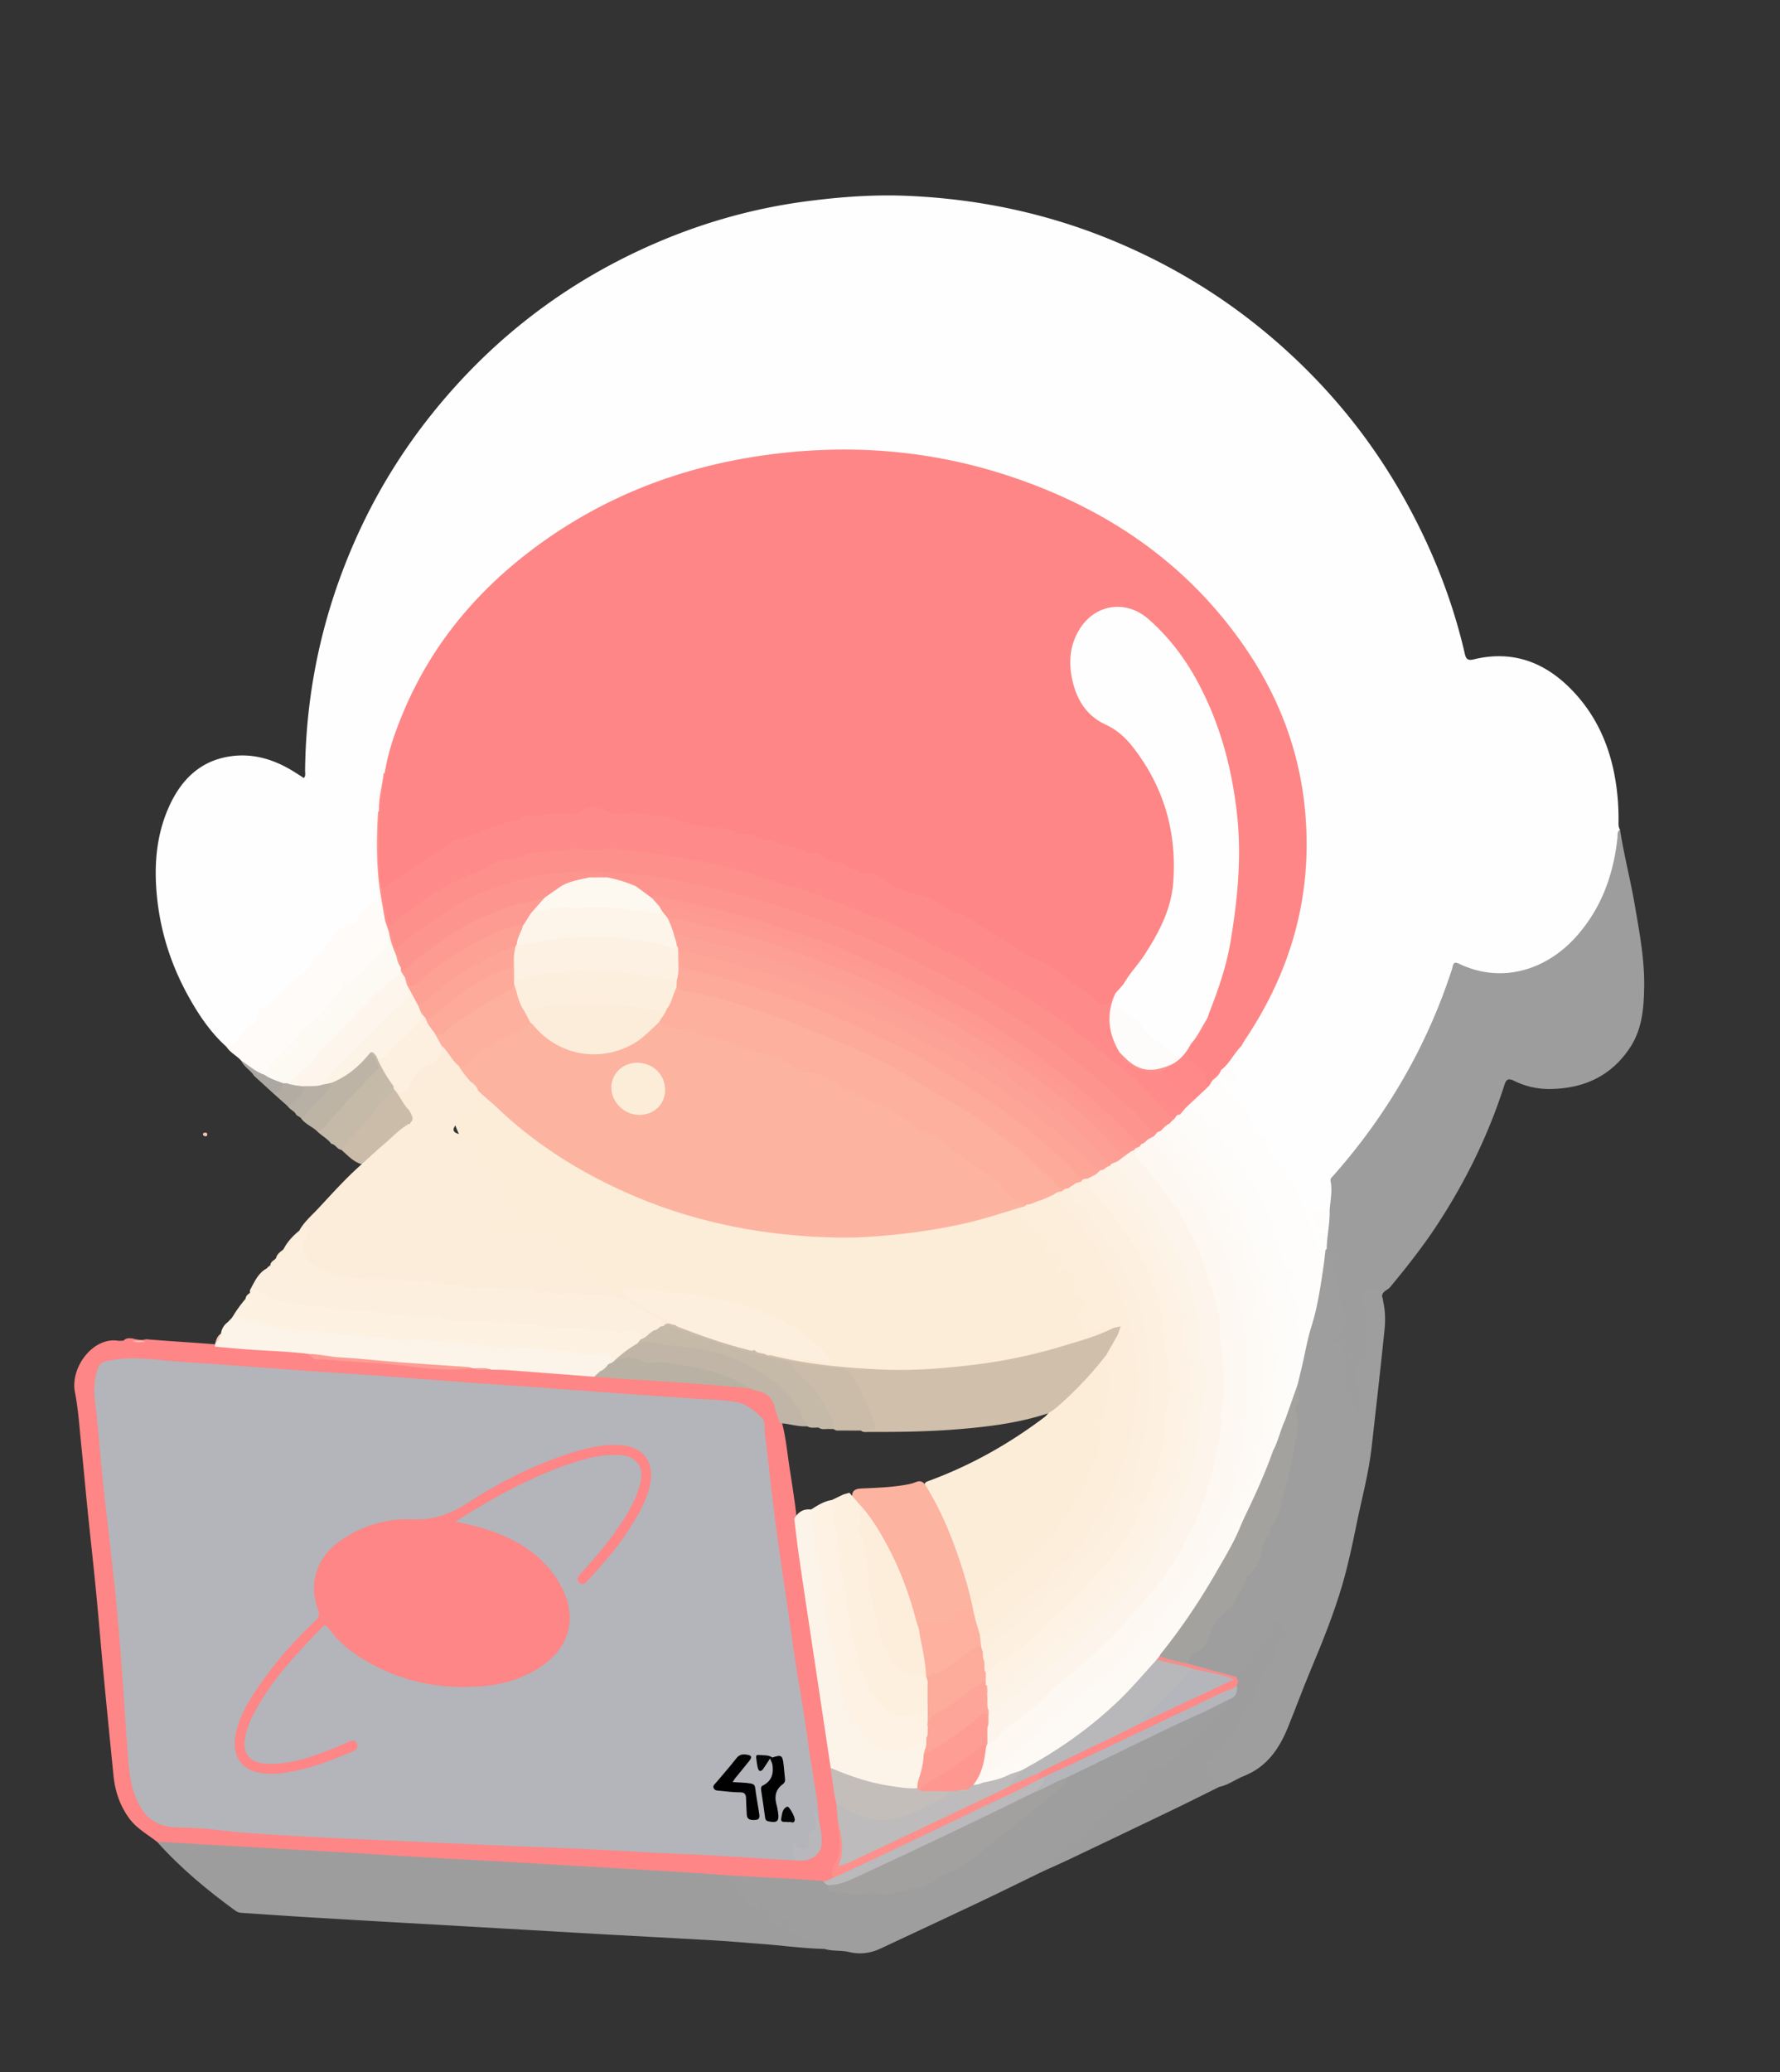 <svg xmlns="http://www.w3.org/2000/svg" width="220" height="256" fill="none"><rect width="100%" height="100%" fill="#333333" stroke="none"/><g clip-path="url(#a)"><mask id="b" width="220" height="256" x="0" y="0" maskUnits="userSpaceOnUse" style="mask-type:luminance"><path fill="#fff" d="M219.981 0H.019v256h219.962z"/></mask><g mask="url(#b)"><path fill="#FEFEFE" d="M28.006 129.348c-2.001-1.796-3.472-3.998-4.756-6.323-2.053-3.719-3.354-7.695-3.816-11.92-.429-3.93-.186-7.805 1.462-11.46 1.461-3.237 3.773-5.602 7.443-6.183 2.932-.465 5.617.377 8.094 1.944.372.235.743.474 1.123.716.257-.303.147-.61.15-.89q.165-14.977 6.269-28.662c3.082-6.913 7.183-13.155 12.258-18.782 6.646-7.37 14.502-13.093 23.53-17.19 6.392-2.901 13.08-4.845 20.065-5.748 4.062-.525 8.138-.828 12.227-.658 9.149.378 17.962 2.284 26.395 5.91 6.464 2.778 12.422 6.381 17.831 10.851 6.964 5.753 12.715 12.545 17.151 20.426 3.443 6.116 6.04 12.557 7.615 19.398.145.63.35.866 1.093.687 5.22-1.267 9.403.639 12.782 4.486 3.09 3.519 4.546 7.76 4.991 12.39.106 1.101.142 2.195.129 3.295-.003.301 0 .597.181.858-.181 1.228-.063 2.476-.352 3.703-.961 4.088-2.607 7.795-5.77 10.688-3.884 3.552-8.284 4.681-13.314 2.761-.834-.319-.863-.319-1.199.711-2.026 6.218-4.91 12.018-8.577 17.431-1.605 2.371-3.314 4.669-5.222 6.811-.642.719-1.065 1.449-.936 2.474.104.825-.029 1.664-.314 2.461-.208.347-.525.457-.91.395-.384-.061-.853-.179-.943.336-.077.44.143.867.576 1.11.179.101.387.146.563.259.215.14.438.461.286.569-.815.574-.105 1.126-.042 1.683.023.204.013.411.012.619-.074.54-.043 1.092-.21 1.621-.14.27-.297.568-.662.467-.354-.097-.412-.45-.354-.736.146-.729-.199-1.348-.408-1.985-.632-1.911-1.22-3.83-2.192-5.628-.53-.982-1.109-1.953-1.576-2.979-.389-.853-.806-1.738-1.693-2.247-.153-.088-.321-.238-.344-.4-.261-1.793-1.971-2.74-2.533-4.403-.361-1.069-1.455-1.782-2.308-2.544-.681-.608-.996-1.307-1.19-2.127-.056-.234-.091-.488.12-.666.241-.203.505-.123.755.003.161.08.302.193.458.282.159.091.343.183.482.009.111-.137-.006-.292-.105-.395-.824-.865-.571-1.652.151-2.423a2.45 2.45 0 0 0 .634-1.164c.342-.837.922-1.53 1.396-2.287 3.434-5.497 5.651-11.447 6.391-17.878.907-7.879-.368-15.435-3.75-22.632-2.662-5.665-6.373-10.564-10.958-14.797-4.847-4.478-10.366-7.938-16.444-10.53-6.124-2.61-12.507-4.272-19.126-4.841-11.223-.966-22.128.403-32.532 4.942-6.104 2.663-11.635 6.169-16.503 10.746-5.84 5.49-10.103 11.954-12.663 19.538-.448 1.33-.708 2.71-1.12 4.05a1 1 0 0 1-.139.244c-.57 1.266-.686 2.643-.857 3.984-.19 1.497-.228 3.016-.236 4.535-.012 2.086.208 4.15.438 6.213.062.552-.031.919-.476 1.224-.839.576-1.627 1.199-2.131 2.117-.16.288-.446.488-.766.595-1.383.463-2.234 1.539-3.038 2.65-1.388 1.918-2.947 3.662-4.845 5.1-1.162.881-2.062 2.074-3.33 2.836-.076.046-.153.118-.168.203-.297 1.767-2.032 2.417-2.925 3.725-.271.397-.73.744-1.317.427z"/><path fill="#9D9D9D" d="M164.34 149.557c.066-1.213.366-2.419.111-3.641-.068-.325.182-.483.353-.678 6.649-7.523 11.584-16.022 14.678-25.575.116-.359.07-.971.833-.604 5.252 2.53 10.742.784 14.381-3.217 3.178-3.494 4.704-7.675 5.21-12.291.041-.373-.065-.789.318-1.06.495 3.173 1.311 6.287 1.851 9.449.56 3.277 1.184 6.57 1.138 9.905-.034 2.58-.225 5.216-1.684 7.48-2.302 3.576-5.717 5.159-9.907 5.218a9.7 9.7 0 0 1-4.499-1.014c-.731-.362-.975-.142-1.196.55-1.971 6.165-4.802 11.924-8.353 17.331-1.75 2.665-3.734 5.159-5.762 7.62-.331.401-1.05.508-.986 1.222.088.198.165.449-.044.56-.219.114-.364-.124-.49-.287-.268-.351-.343-1.061-.978-.804-.56.227-.417.855-.39 1.353.101 1.871.281 3.74.155 5.618-.059.867-.067 1.725-.987 2.244-.47.264-.367.778-.224 1.212.282.856.367 1.746.525 2.624.053.293.074.593.046.89-.039.415-.049.921-.594.952-.461.026-.604-.415-.722-.791-.117-.373.036-.87-.718-.819-.401.025-.401-.594-.407-.973-.023-1.518.039-3.039-.216-4.544-.064-.387.15-.938-.306-1.118-.42-.167-.76.242-1.075.512-.342.292-.693.571-1.124.72-.192.067-.419.163-.569-.059-.14-.206-.024-.408.108-.572.318-.397.72-.712 1.104-1.043.317-.272.599-.584.911-.854 1.507-1.298.952-2.813.503-4.319-.468-1.572-.509-3.225-.926-4.808-.122-.462-.029-.88.704-.711-.649-.138-1.359-.13-1.208-1.057-.3-1.013.285-2.012.002-3.053-.135-.493.083-1.099.432-1.569z"/><path fill="#FE8686" d="M19.41 227.55c-1.195-.929-2.541-1.654-3.464-2.927-1.136-1.571-1.721-3.317-1.913-5.211-.423-4.194-.838-8.39-1.236-12.587-.328-3.46-.607-6.923-.943-10.382-.316-3.25-.685-6.495-1.014-9.745-.268-2.629-.497-5.262-.771-7.891-.237-2.273-.373-4.569-.806-6.806-.598-3.083 2.241-6.816 5.296-6.36.233.035.477 0 .716-.004.29-.344.676-.316 1.065-.28.565.139 1.13.278 1.714.103 2.845.238 5.695.402 8.54.626 3.441.145 6.868.51 10.309.636.423.015.822.115 1.213.266.606.618 1.357.696 2.193.75 1.98.13 3.961.242 5.937.461 1.029.115 2.073.149 3.111.223 1.508.106 3 .342 4.502.494.891.09 1.793.118 2.676-.012.565-.083 1.125-.102 1.689-.134.106-.021.214-.021.322-.01.721.202 1.448.28 2.188.094 4.24.15 8.463.552 12.691.875 1.389.119 2.78.264 4.166.331 1.545.075 3.087.247 4.638.235 1.85-.014 3.671.356 5.513.458 1.634.091 3.268.211 4.88.52.624.069 1.207.294 1.792.504.618.221 1.08.628 1.335 1.229.393.926.768 1.861.928 2.863.48 1.87.64 3.793.94 5.691a177 177 0 0 1 .872 6.065c.648 4.174 1.143 8.369 1.808 12.541.614 3.847 1.17 7.704 1.722 11.561.314 2.206.761 4.395.922 6.623.27 1.5.565 2.995.689 4.517.068.704.366 1.38.272 2.105-.254 1.006.222 1.991.092 2.998-.042.321.07.676-.039.972-.383 1.045-.731 2.095-.85 3.21-.369.467-.928.462-1.439.58-2.362-.203-4.732-.299-7.098-.443-1.569-.096-3.135-.226-4.707-.284-2.589-.115-5.175-.243-7.756-.459-1.219-.102-2.443-.123-3.66-.182-2.62-.127-5.239-.286-7.855-.444-3.508-.212-7.017-.403-10.524-.633-2.614-.17-5.238-.28-7.855-.432-2.496-.144-4.998-.229-7.49-.471-1.183-.115-2.38-.134-3.57-.183-3.692-.149-7.375-.448-11.067-.606-3.094-.133-6.182-.433-9.28-.501-.551-.012-.94-.342-1.397-.544z"/><path fill="#9D9D9D" d="M19.41 227.55q6.424.365 12.849.734c5.207.299 10.416.573 15.621.91q4.551.294 9.105.529c5.209.267 10.415.59 15.622.891 4.077.235 8.153.468 12.23.714 1.695.103 3.388.24 5.082.362.552.224.954.641 1.222 1.137.55 1.016 1.366 1.793 2.258 2.647.178-.467.494-.689.984-.467.516.234.962.546.914 1.181-.035.468.107.81.476 1.075.2.144.343.248.596-.014.474-.495 1.164-.423 1.394.238.57 1.642 2.102 1.798 3.376 2.367.158.071.36.053.509.154.281.189.551.397.277.787-2.714-.071-5.404-.454-8.11-.65-1.842-.133-3.681-.305-5.525-.412-4.615-.267-9.233-.501-13.848-.758-3.036-.168-6.072-.353-9.108-.529q-7.905-.451-15.81-.905c-4.047-.233-8.096-.463-12.145-.71-2.5-.153-4.997-.337-7.496-.5-.276-.018-.523-.072-.752-.238-3.507-2.548-6.828-5.305-9.723-8.545z"/><path fill="#9F9E9E" d="M163.972 154.332c.081.414.279.688.74.485.875-.387.826.399 1.01.813.109.244-.127.399-.369.279-.232-.116-.425-.313-.724-.542.109.614.16 1.151.302 1.663.548 1.973.534 4.072 1.43 5.979.27.576-.439 1.033-.726 1.529-.689 1.19-1.879 1.902-2.801 2.882.509-.167 1.031-.35 1.327-.793.401-.599 1.07-.609 1.63-.819.479-.179.282.261.292.493.1 2.175.392 4.339.212 6.556.5-.047.466-.687.875-.511.415.179.128.573.174.87.068.447-.013 1.175.52 1.171.457-.004.28-.711.235-1.076-.126-1.021-.178-2.061-.582-3.036-.338-.816-.114-1.341.678-1.789.717-.405.507-1.161.545-1.761.127-2.001-.036-4.001-.189-5.998-.048-.628 0-1.282.699-1.459.78-.197 1.111.357 1.251 1.049.022.112.033.335.244.259.058-.021.056-.213.08-.326.376 1.331.436 2.699.296 4.053-.502 4.85-1.046 9.695-1.597 14.539-.366 3.228-1.229 6.363-1.874 9.538-.502 2.478-1.028 4.954-1.737 7.385-1.054 3.606-2.457 7.083-3.912 10.544-.992 2.36-1.865 4.77-2.834 7.14-1.078 2.637-2.615 4.869-5.422 5.97-1.023.401-1.914 1.111-3.019 1.339-.916-.455-1.482-1.249-1.946-2.104-.233-.433-.034-.875.317-1.214 2.973-2.873 4.91-6.407 6.511-10.153.228-.532.482-1.021.944-1.384.425-.331.566-.823.749-1.296.321-.826.406-1.746 1.031-2.453.199-.226-.16-1.185-.458-1.298-.291-.11-.406.101-.386.321.086.972-.505 1.533-1.186 2.062-.48.375-.815.869-1.012 1.446-.435 1.266-1.408 2.027-2.51 2.671-1.982-.361-3.923-.88-5.84-1.488-.113-.036-.186-.142-.256-.24-.252-.682.071-1.172.599-1.52.983-.648 1.668-1.477 2.015-2.624.261-.865.852-1.592 1.492-2.201.735-.698 1.398-1.409 1.894-2.303.244-.437.558-.826.676-1.332.139-.595.482-1.073.927-1.494.617-.583 1.083-1.292 1.257-2.119.189-.903.591-1.709.901-2.549.518-1.411 1.349-2.678 1.697-4.181.56-2.427 1.189-4.841 1.595-7.299.2-1.215.591-2.45.012-3.68-.075-.16-.076-.38.032-.52.668-.877.489-1.842.322-2.811.052-.825.378-1.586.558-2.382.448-2.911 1.492-5.685 1.987-8.586.09-.527.197-1.052.268-1.581.106-.799.3-1.564.705-2.268l.207-1.766c.018-.08.069-.104.144-.08"/><path fill="#9F9E9E" d="M101.925 240.795c-.056-.351-.176-.625-.614-.607-.758.032-1.37-.376-1.979-.734-.357-.21-.689-.426-1.097-.553-.37-.114-.878-.168-.566-.897.195-.451-.393-.727-.812-.875-.255-.09-.3.135-.252.322.252.979-.376.536-.63.335-.516-.406-1.478-.597-.93-1.658.165-.32-.843-1.147-1.167-.968-.447.245.128.567-.012.855-.856-.17-2.763-2.258-3.947-4.324 3.124.17 6.249.338 9.373.513.823.047 1.645.123 2.468.185.257.167.597.217.746.533a.54.54 0 0 0 .519.425c1.037.047 2.028.479 3.084.351a9.4 9.4 0 0 1 2.057-.037c2.237.225 4.436-.291 6.338-1.199 2.626-1.253 5.355-2.491 7.446-4.664.913-.95 2.106-1.542 3.107-2.396 1.968-1.678 4.047-3.229 5.976-4.957.257-.231.413-.497.507-.814.877-.907 2.069-1.277 3.163-1.795 4.229-2.002 8.428-4.064 12.657-6.067.453-.215.878-.524 1.42-.473.233.099.39.036.459-.219.763-.57 1.535-1.118 2.547-1.122.376.527-.009.914-.293 1.262-1.285 1.574-2.696 3.043-4.277 4.316-.935.753-1.787 1.577-2.651 2.399-.395.377-.804.729-1.414.619-.482-.087-.764.223-.897.584-.585 1.567-1.82 2.645-3.093 3.508-2.684 1.821-4.848 4.218-7.368 6.205-1.038.818-2.101 1.609-3.113 2.461-2.463 1.196-4.916 2.41-7.391 3.583-4.143 1.964-8.3 3.902-12.453 5.847-1.255.589-2.557.754-3.916.427-.982-.238-2.015-.077-2.993-.369z"/><path fill="#FEFBF9" d="M28.006 129.348c.438-.061.783-.289 1.065-.611.745-.849 1.432-1.753 2.39-2.394.2-.134.35-.362.312-.613-.115-.783.402-1.113.968-1.425.208-.115.445-.211.601-.379 1.667-1.79 3.79-3.097 5.356-4.985.636-.768 1.16-1.66 1.794-2.401.794-.928 1.49-2.126 2.898-2.365.348-.059.627-.243.761-.562.454-1.078 1.4-1.665 2.306-2.272.319-.213.338-.374.287-.713a43.4 43.4 0 0 1-.396-8.898c.119-2.087.287-4.198 1.066-6.187.31.324.223.697.151 1.08-.22 1.184-.423 2.37-.475 3.577-.168 1.612-.187 3.225-.185 4.846.003 2.86.465 5.657.931 8.456-.072.819.205 1.59.414 2.356.182.669.045 1.202-.456 1.606-1.123.904-1.956 2.086-3.017 3.047-.544.493-.985 1.148-1.837 1.158-.251.002-.223.236-.307.38-.438.745-.903 1.479-1.515 2.092-1 1.002-1.862 2.116-3.038 2.986-1.071.792-1.802 2.037-2.785 2.987-.914.883-1.76 1.824-2.615 2.762-.632.13-1.056-.242-1.49-.606-.471-.396-.97-.763-1.381-1.226-.545-.624-1.346-.978-1.805-1.694z"/><path fill="#9D9D9D" d="M128.678 231.307c-.496-.185-.109-.327.032-.455 1.101-1.009 2.365-1.813 3.498-2.792 1.534-1.325 2.866-2.933 4.484-4.064 1.618-1.133 3.126-2.329 4.519-3.7.316-.309.493-.667.654-1.105.185-.506.419-1.451 1.448-.871.264.149.562-.141.769-.355 2.064-2.144 4.548-3.849 6.497-6.116.481-.559 1.046-1.069 1.22-1.833.198-.607.97-.944.815-1.717.01-.269.096-.531.081-.803a.55.55 0 0 1 .158-.306c.184-.352.458-.64.785-.842.669-.415 1.102-.976 1.322-1.728.253-.866.82-1.502 1.57-1.982.54-.347.81-.827.588-1.441-.259-.716.329-.724.692-.872.578-.235.362.37.542.563.653.7.625 1.225-.105 1.966-.466.472-.486 1.375-.719 2.081-.092.281-.136.671-.34.808-1.521 1.015-1.678 2.811-2.428 4.244-.954 1.821-2.115 3.489-3.228 5.198-.617.948-1.313 1.826-2.266 2.493-.609.426-.347 1.016.075 1.373.579.491.958 1.11 1.388 1.702-1.926.95-3.844 1.915-5.779 2.847q-6.46 3.105-12.932 6.184c-1.104.525-2.225 1.014-3.338 1.519z"/><path fill="#ABA7A2" d="M29.81 131.042c.952.582 1.768 1.385 2.858 1.74.976-.001 1.797.357 2.47 1.063-.055 1.038-.454 1.391-1.379 1.221l-2.35-2.144c-.43-.714-1.253-1.094-1.598-1.88"/><path fill="#FE8686" d="M47.556 95.487c.426-2.696 1.334-5.246 2.398-7.744C53.377 79.701 58.77 73.2 65.708 67.95c8.648-6.543 18.45-10.318 29.165-11.762 10.255-1.383 20.348-.573 30.169 2.729 11.732 3.945 21.558 10.586 28.682 20.846 4.262 6.137 6.881 12.92 7.577 20.39.958 10.287-1.642 19.657-7.358 28.217-.198.296-.367.61-.549.916-.742 1.048-1.39 2.166-2.282 3.106a2.8 2.8 0 0 0-1.075 1.125 1 1 0 0 1-.166.194c-.736.483-.862.48-1.065-.251-.249-.899-.963-1.399-1.549-2.013-.936-.98-.954-1.057-.221-2.178.518-.791 1.043-1.578 1.532-2.389.233-.387.42-.78.406-1.245.339-1.331.93-2.575 1.388-3.865 1.225-3.459 1.618-7.075 2.151-10.665.228-1.531.355-3.089.338-4.625-.081-7.655-1.354-15.049-5.039-21.892-1.558-2.891-3.484-5.48-5.939-7.667-3.121-2.78-7.324-1.728-8.74 2.188-1.359 3.758.144 8.777 4.388 10.472.889.356 1.538 1.017 2.141 1.725 3.44 4.038 5.243 8.71 5.714 13.991.402 4.492-.786 8.464-3.204 12.183-.946 1.454-2.001 2.82-3.019 4.215-.461.373-.751.905-1.194 1.296a1.3 1.3 0 0 0-.253.366c-.551 1.138-1.416 1.359-2.404.574-1.931-1.536-3.881-3.078-5.995-4.324-1.559-.92-3.074-1.941-4.713-2.731-1.592-.767-2.965-1.88-4.469-2.786-.434-.261-.818-.633-1.31-.763-1.695-.451-3.113-1.457-4.638-2.252a2.2 2.2 0 0 0-.683-.2c-1.849-.285-3.459-1.101-4.928-2.22-.347-.263-.715-.418-1.151-.43-.329-.01-.683 0-.972-.144-1.647-.821-3.505-1.121-5.099-2.072-.153-.091-.311-.265-.471-.241-1.167.179-2.138-.481-3.163-.799-1.386-.43-2.845-.629-4.17-1.25-.44-.206-.887-.338-1.383-.303-.422.029-.834-.065-1.229-.216-1.942-.747-4.032-.722-6.035-1.156-.173-.038-.383 0-.523-.099-1.504-1.046-3.334-.929-4.983-1.093-1.9-.191-3.823-.036-5.701-.641a2.01 2.01 0 0 0-2.014.45c-.322.3-.783.251-1.203.235a22.4 22.4 0 0 0-4.274.265c-2.286.35-4.409 1.128-6.535 1.949-.307.118-.609.254-.931.32-2.19.449-3.998 1.68-5.764 2.927-1.633 1.152-3.367 2.144-4.981 3.32-.272.199-.614.444-.946.038-.309-2.149-.35-4.306-.276-6.471.03-.864-.002-1.729.01-2.592.285-1.22.224-2.492.536-3.708.123-.48.16-.972.248-1.457"/><path fill="#FEFDFC" d="M150.92 132.198c1.05-.78 1.553-2.022 2.473-2.912-.06.677-.56 1.122-.959 1.568-.599.667-.411 1.139.124 1.671.254.252.728.527.313.944-.356.357-.812.313-1.199-.055-.129-.123-.258-.248-.399-.357-.122-.095-.268-.148-.404-.031-.112.096-.057.219-.011.328.333.791.602 1.511 1.311 2.199.984.954 2.362 1.736 2.636 3.335.104.605.444 1.166 1.116 1.402.383.135.501.449.555.837.121.876.427 1.564 1.295 2.087.737.444.966 1.443 1.375 2.221.096.182.084.47.222.57.885.644.898 1.749 1.414 2.593 1.031 1.688 1.47 3.626 2.067 5.5.222.694.379 1.292.293 2.027-.068.582.291.17.478.055-.384 2.578-.73 5.156-1.522 7.662-.498 1.581-.775 3.233-1.152 4.853-.484.218-.566-.163-.641-.466-.115-.466-.146-.966-.03-1.418.237-.929-.035-1.819-.062-2.727-.044-1.411-.255-2.74-.883-4.026-.361-.74.04-1.608-.089-2.375-.127-.755-1.084-1.153-1.186-2.021-.038-.322-.146-.642-.137-.969.015-.591-.129-1.104-.546-1.55-.311-.333-.463-.76-.513-1.216-.125-1.113-.58-2.089-1.136-3.057-.576-1.003-1.055-2.055-1.877-2.9a1 1 0 0 1-.285-.645c-.017-.991-.628-1.618-1.292-2.231-.374-.345-.639-.783-.95-1.182-.747-.963-1.241-2.072-2.362-2.82-.716-.479-1.252-1.36-2.028-1.9-.21-.464.139-.716.392-.993.642-.701 1.387-1.305 1.968-2.064.178-.23.364-.456.564-.667l-.01.015c.248-.521.774-.808 1.076-1.284zm13.052 22.134-.145.08c.017-.485-.061-.91-.439-1.292-.326-.329-.61-.799.263-.794.178.001.306-.027.284-.222a.37.37 0 0 0-.378-.319c-.874.083-.991-.586-1.199-1.162-.108-.298-.312-.797.03-.853.352-.056.664-.643 1.122-.154.229.243.559.074.83-.06.041 1.605-.345 3.177-.368 4.776"/><path fill="#FE8B89" d="M47.556 95.487c-.106 1.703-.463 3.372-.687 5.06-.12-.127-.11-.262-.027-.402-.069-1.567.424-3.063.574-4.603q.07-.026.14-.055"/><path fill="#9F9E9E" d="M166.683 167.475c.036-.247-.036-.606.283-.577.339.031.378.415.42.706.029.206.022.479-.253.485-.414.01-.418-.34-.45-.615z"/><path fill="#B3B5BB" d="M98.523 229.877c-3.662-.225-7.323-.461-10.984-.67-1.788-.102-3.58-.144-5.367-.236-3.04-.157-6.075-.35-9.114-.494-3.248-.154-6.499-.259-9.747-.4q-8.137-.357-16.276-.732c-3.666-.169-7.334-.313-10.996-.537-3.181-.195-6.366-.348-9.536-.761-1.516-.198-3.077-.219-4.615-.273-2.835-.098-4.187-1.396-5.144-3.786-.604-1.509-.787-3.116-.91-4.716-.394-5.188-.695-10.384-1.127-15.568-.45-5.391-1.1-10.764-1.718-16.138-.377-3.279-.639-6.571-.959-9.856a64 64 0 0 0-.294-2.568 9 9 0 0 1 .342-4.04c.292-.908 1.157-.957 1.907-1.086 2.17-.373 4.335-.132 6.504.077 1.87.18 3.748.267 5.622.403 3.954.289 7.908.589 11.864.871 2.766.198 5.534.365 8.3.566 3.806.276 7.61.58 11.416.86 2.706.199 5.414.37 8.12.566 3.925.284 7.85.583 11.774.867 2.706.195 5.414.374 8.12.563 1.726.12 3.466.142 5.17.4 1.324.2 2.375 1.101 3.31 2.01.474.462.267 1.259.348 1.896.473 3.686.83 7.387 1.312 11.072.504 3.857 1.102 7.703 1.663 11.554.394 2.703.739 5.414 1.205 8.105.482 2.78.895 5.576 1.292 8.365.418 2.938 1.039 5.854 1.226 8.825.058.222-.084.301-.203.154-.186-.23-.174-.549-.179-.683.177.683.319 1.507-.458 2.189-.193.17-.097.508-.117.772-.095 1.262-.816 1.596-1.92.905-.205.532.26.994.168 1.522z"/><path fill="#FDF4E9" d="m26.573 166.381.014-.365c.295-.387.413-.876.724-1.254v.003a2.06 2.06 0 0 1 .83-1.404c1.13-1.187 1.096-1.066 2.685-.615 2.17.618 4.353 1.182 6.644 1.323 3.358.207 6.713.491 10.053.927 1.821.238 3.667.242 5.507.263 1.039.011 2.07.238 3.113.287 1.748.085 3.474.362 5.207.584.782.1 1.598-.017 2.4-.01 1.886.013 3.734.358 5.606.466 1.085.063 2.193.145 3.266.389.4.092.768.025 1.15-.045.544-.1 1.078-.098 1.55.24.475.34.701.742.239 1.265a8 8 0 0 1-.179.206c-.39.246-.785.486-1.01.916-.206.359-.583.421-.93.539-3.563-.273-7.125-.551-10.689-.814-.684-.051-1.372-.045-2.057-.065-.714-.222-1.468.083-2.18-.166l-.082-.011-.083.006c-.969-.267-1.95-.008-2.925-.042-2.206-.074-4.392-.359-6.586-.529-3.14-.242-6.282-.51-9.424-.765-.488-.04-.892-.318-1.35-.442-2.516-.316-5.051-.364-7.577-.555-1.306-.098-2.61-.22-3.916-.331zm76.096 52.041-2.175-14.456c-.582-3.879-1.173-7.756-1.737-11.637-.226-1.552-.394-3.113-.588-4.67.448-.827 1.103-1.283 2.085-1.152.501.349.552.887.592 1.427.169 2.319.809 4.563 1.109 6.858.233 1.792.469 3.586.674 5.381.205 1.804.585 3.574 1 5.334.157.666.281 1.335.42 2.003.536 2.594 1.346 5.061 3.306 6.989 1.294 1.27 2.795 1.761 4.564 1.215q.726-.222 1.439-.491c.908-.344 1.119-.191 1.22.831.025.298-.155.567-.11.866 0 1.434-.401 2.773-.978 4.071-.491.386-1.069.319-1.624.264-2.759-.279-5.437-.896-8.006-1.955-.474-.196-.921-.414-1.191-.878"/><path fill="#BDBBBB" d="m103.555 225.012-.182-2.119c.569-.335.954.122 1.371.345 1.517.811 3.077 1.445 4.845 1.261 1.254-.131 2.44-.523 3.576-1.059 1.449-.685 2.927-1.32 4.181-2.352.312-.135.639-.162.973-.15.385.082.76.087 1.098-.16.259-.159.492-.361.789-.453.448-.038.831-.306 1.272-.366 1.123-.311 2.255-.59 3.331-1.048.449.009.831-.436 1.313-.199.287.51-.065.84-.374 1.133-.281.267-.544.53-.689.894-.478.573-1.17.812-1.813 1.105-4.607 2.105-9.103 4.442-13.734 6.494-1.553.689-3.048 1.499-4.621 2.141-.303.125-.608.257-.944.253-.381-.005-.602-.214-.438-.569.789-1.716.191-3.433.046-5.15z"/><path fill="#C0B5A7" d="M99.775 176.215c-1.15.079-2.247-.332-3.383-.378-.212-.642-.462-1.276-.627-1.93-.292-1.154-.992-1.828-2.163-2.048-.282-.053-.55-.191-.824-.29a19 19 0 0 1-2.566-.979c-1.744-.819-3.645-1.114-5.508-1.532-1.434-.322-2.868-.573-4.338-.268-.148.031-.32.051-.441-.028-1.235-.807-2.538-.669-3.861-.296-.085.024-.177-.015-.261-.045-.25-.409.083-.701.301-.883.835-.689 1.623-1.46 2.671-1.847.852-.209 1.702-.204 2.565-.043 2.568.481 5.2.556 7.727 1.316 2.396.72 4.53 1.896 6.601 3.268 1.79 1.186 2.855 2.91 3.906 4.672.233.389.549.812.2 1.311"/><path fill="#C3BEBA" d="M117.356 221.295c-.553 1.054-1.704 1.262-2.621 1.754-1.779.956-3.62 1.787-5.721 1.821-1.552.025-2.902-.555-4.238-1.219-.477-.236-.936-.505-1.403-.76-.336-1.475-.507-2.975-.704-4.471 2.336.998 4.726 1.821 7.25 2.208 1.148.176 2.294.374 3.465.299a1 1 0 0 1 .458.031q1.24-.069 2.479-.041c.385.01.779.004 1.033.376z"/><path fill="#BAB1A5" d="M75.712 168.326c1.118-.644 2.461-.847 3.469-.274 1.029.584 1.92.136 2.858.257 3.053.4 6.067.909 8.878 2.234.64.302 1.242.681 1.862 1.024-6.427-.722-12.893-.952-19.335-1.474l.689-.648c.37-.296.66-.683 1.079-.923l-.008.006c.15-.114.283-.274.508-.204z"/><path fill="#BAB9BB" d="M102.287 232.908a1.2 1.2 0 0 1-.527-.52c.488.107.817-.299 1.245-.384.975-.973 2.265-1.415 3.468-1.976 3.324-1.547 6.624-3.143 9.928-4.731 3.923-1.883 7.882-3.692 11.761-5.666.295-.136.578-.365.927-.138.348.52.147.935-.239 1.331-.289.297-.675.479-.923.818-1.48.966-3.098 1.674-4.691 2.42-3.922 1.837-7.79 3.783-11.721 5.6-2.113.978-4.235 1.94-6.356 2.903-.546.249-1.123.41-1.703.551-.415.102-.832.151-1.169-.209z"/><path fill="#FD908C" d="M128.329 219.872c-2.469 1.396-5.085 2.492-7.627 3.736-4.206 2.059-8.442 4.052-12.671 6.063-1.668.793-3.349 1.556-5.024 2.333-.484-.895.113-1.583.441-2.324.43-.968.32-1.992.216-2.987-.058-.561-.126-1.116-.109-1.681.426 1.795.845 3.59.081 5.502.755-.11 1.365-.419 1.964-.703 6.234-2.942 12.458-5.904 18.684-8.864.213-.101.408-.241.611-.363a6.63 6.63 0 0 1 3.648-1.751c.564.476-.19.683-.215 1.038z"/><path fill="#B8B7BB" d="M98.523 229.877c-.449-.409-.468-.487-.51-2.093.239-.085.282.158.372.259.34.382.76.499 1.214.331.481-.178.347-.641.35-1.009.001-.493-.232-.987.519-1.266.323-.12.4-.76.295-1.218-.08-.349-.143-.689-.032-1.045.473.275.065.902.501 1.182.248.978.391 1.973.293 2.98-.094.956-.965 1.699-2.11 1.854-.293.04-.594.019-.892.025"/><path fill="#FD9D94" d="M38.067 167.267c1.344.002 2.645.366 3.99.436 2.44.127 4.87.419 7.307.604 2.856.217 5.714.393 8.57.593.142.011.279.094.418.143-3.492.499-6.923-.205-10.376-.505-1.893-.163-3.791-.262-5.689-.38-1.007-.063-2.005-.25-3.023-.191-.537.032-.818-.432-1.197-.701zm20.448 1.782c.731.002 1.471-.119 2.18.165-.727-.048-1.477.199-2.18-.165"/><path fill="#F5C3B6" d="M16.346 165.659c.54.054 1.106-.161 1.62.157-.54-.048-1.105.149-1.62-.157"/><path fill="#A4A29F" d="M160.397 170.994c.064.559.133 1.119.186 1.679.017.176.058.452-.032.52-.842.622-.241 1.304-.18 2.002.107 1.214-.182 2.423-.404 3.615-.222 1.196-.407 2.41-.703 3.579-.405 1.598-.83 3.2-1.325 4.775-.257.818-1.194 1.371-.97 2.393-1.416 1.008-.658 2.958-1.794 4.107-.262.265-.413.637-.765.846-.172.101-.395.277-.417.441-.162 1.241-1.169 2.076-1.511 3.224a.85.85 0 0 1-.377.482c-1.389.879-2.26 2.102-2.723 3.692-.222.763-.835 1.438-1.536 1.793-.649.329-.959.74-1.071 1.394-.096.124-.235.222-.375.188-1.04-.249-2.146-.285-3.071-.92-.282-.498.047-.85.316-1.195a83 83 0 0 0 7.153-10.849c.821-1.478 1.705-2.927 2.342-4.5a374 374 0 0 0 3.947-9.131c.52-1.248.794-2.592 1.485-3.773.516-1.133.706-2.374 1.172-3.522.136-.335.14-.788.651-.841z"/><path fill="#FEFCFA" d="m160.397 170.994-1.583 4.505c-.614.193-.557-.237-.529-.591.239-3.087.317-6.172-.115-9.251-.033-.236-.098-.487-.03-.71.374-1.192-.222-2.353-.09-3.535.034-.307-.167-.566-.289-.835a12.6 12.6 0 0 1-1.125-4.294c-.011-.149.006-.314-.069-.438-1.075-1.75-.937-4.017-2.402-5.6a.5.5 0 0 1-.093-.153c-1.193-3.194-3.459-5.725-5.3-8.518a3.5 3.5 0 0 0-.846-.914c-.886-.657-1.298-1.626-1.628-2.616-.169-.506-.142-1.049.655-1.01.844.357 1.777.608 1.961 1.719.012.075.097.179.168.198 1.633.427 1.851 2.078 2.747 3.14q.317.375.659.728c.654.68 1.54 1.218 1.369 2.384-.026.18.077.465.218.568 1.193.863 1.517 2.297 2.254 3.45.45.704.876 1.536.848 2.46-.011.366-.016.778.259 1.01.776.649.798 1.487.867 2.4.054.718.157 1.57 1.093 1.882.337.113.357.501.272.776-.433 1.4.003 2.633.67 3.83.228.412.316.828.14 1.283-.199.511-.038 1.033.124 1.486.431 1.199-.152 2.365-.017 3.545.035.31-.094.685.362.804l-.55 2.3z"/><path fill="#F78D8B" d="M143.29 204.642a23.6 23.6 0 0 0 3.485.895l6.078 1.657.023.312a.49.49 0 0 1-.397.154c-1.677-.365-3.348-.755-5.023-1.131a76 76 0 0 0-3.433-.839c-.399-.09-.826-.139-1.077-.532-.075-.297.036-.472.343-.516z"/><path fill="#A3A19F" d="M102.287 232.908c1.366.05 2.564-.529 3.745-1.077 7.282-3.375 14.54-6.8 21.728-10.372.941-.601 1.842-1.272 2.882-1.705.341-.142.687-.396 1.065-.074.039.413-.086.753-.417 1.027-2.076 1.721-4.125 3.474-6.285 5.095-2.082 1.563-3.954 3.396-6.186 4.767-.636.391-1.25.813-2.008.95-.171.031-.366.107-.481.227-1.534 1.594-3.695 1.467-5.591 2.086-1.368.448-2.723-.113-4.037.175-1.217.268-2.324-.302-3.503-.233-.5.028-.936-.234-.913-.866z"/><path fill="#B5B6BB" d="M131.707 219.68c-1.082.33-2.021.968-3.048 1.419-.296.13-.599.241-.899.361.148-.305.426-.467.697-.639.472-.3.621-.745.559-1.279.073-.335.344-.471.614-.598 5.695-2.66 11.34-5.425 17.028-8.103 1.778-.837 3.492-1.812 5.357-2.461.274-.096.528-.304.846-.156.154.898-.185 1.505-1.063 1.795l-2.509 1.247c-.076.151-.201.199-.362.179-1.404.642-2.819 1.26-4.21 1.931-4.342 2.091-8.675 4.202-13.01 6.304"/><path fill="#9D9D9D" d="m148.927 211.445.362-.179c.505.201.044.338-.047.472-.076.112-.225.247-.367.11-.127-.122.008-.269.052-.401zm-1.565 2.006c-.044.363-.17.523-.473.516-.033-.302.161-.401.473-.516"/><path fill="#B8AFA5" d="m37.173 138.104-.553-.354c-.204-.505-.79-.635-1.059-1.077.074-.348.348-.552.593-.759.63-.529.962-1.251 1.353-1.942.73-.314 1.524-.049 2.264-.259.378.046.754-.249 1.135-.012.396.398.164.765-.078 1.109-.822 1.168-1.94 2.075-2.864 3.155-.193.226-.478.367-.789.139z"/><path fill="#B2ACA3" d="M37.347 134.207c.154.139.328.276.167.514-.523.777-1.038 1.565-1.953 1.952l-1.802-1.607q1.047-.184 1.256-1.224c.124-.199.32-.241.534-.248.596.209 1.348-.026 1.798.613"/><path fill="#F5C3B6" d="M25.62 140.221c-.045.16-.182.19-.326.144-.14-.045-.273-.15-.195-.313.034-.07.182-.121.278-.121.154 0 .266.089.242.289z"/><path fill="#F7CDB6" d="M27.312 164.761c-.136.479-.297.943-.724 1.254.126-.484.265-.961.723-1.254"/><path fill="#FE908C" d="m46.842 100.145.027.402c-.004 2.225-.049 4.451.009 6.673.022.873.069 1.769.338 2.623.305.211.33.551.395.869.12.585.19 1.177.32 1.76.294 1.333.491 1.402 1.574.556 1.67-1.305 3.308-2.648 5.179-3.675 1.392-.764 2.885-1.307 4.3-2.006 2.408-1.188 4.923-2.023 7.57-2.332 1.7-.199 3.4-.553 5.15-.377 1.182.118 2.385.074 3.58-.078.89-.114 1.778.137 2.662.225 7.195.715 14.166 2.409 21.004 4.739 4.415 1.504 8.829 3.049 12.981 5.138 3.482 1.754 7.074 3.324 10.365 5.477a70 70 0 0 0 5.868 3.422c.876.459 1.629 1.115 2.397 1.712 2.259 1.758 4.708 3.279 6.754 5.307.53.527 1.177.914 1.763 1.376 1.766 1.39 3.33 2.979 4.82 4.649.419.471.878.89 1.418 1.22.287.591-.299.776-.526 1.129-.474.229-.795.652-1.214.954-.206.095-.403.213-.638.229-.632.023-1.075-.332-1.451-.769-2.641-3.067-5.792-5.571-8.902-8.129a70 70 0 0 0-6.292-4.587c-3.4-2.216-6.856-4.343-10.473-6.205-4.893-2.518-9.873-4.844-15.078-6.643-3.808-1.316-7.665-2.484-11.587-3.443-2.642-.646-5.29-1.276-7.977-1.652-2.508-.35-5.03-.708-7.571-.733-5.487-.053-10.754.952-15.681 3.445-1.898.96-3.666 2.134-5.341 3.434-.965.749-2.075 1.305-2.934 2.198-.208.217-.497.336-.822.225-.663-.497-.441-1.381-.868-1.981-.207-.501-.266-1.037-.37-1.562-.3-1.841-.683-3.669-.84-5.533-.218-2.576-.192-5.151-.032-7.728.007-.112.08-.22.123-.33z"/><path fill="#FDF9F3" d="m47.59 113.735.5 1.479c.29.955.6 1.901 1.124 2.761a7.2 7.2 0 0 0 .543 1.509c.047.176.047.355.04.536-.023.472-.347.741-.69.988-2.458 1.778-4.499 3.99-6.466 6.267-.534.618-1.161 1.111-1.742 1.661-1.47 1.396-2.548 3.149-4.146 4.426-.375.3-.681.696-1.243.469q-.247.007-.496.012c-.8-.316-1.626-.57-2.348-1.059.502-.866 1.114-1.6 1.846-2.325.838-.83 1.882-1.55 2.446-2.658.222-.436.562-.819.954-1.046 1.858-1.078 2.9-2.904 4.25-4.45.317-.364.42-.743.15-1.248.627.636 1.089.331 1.565-.098 1.348-1.214 2.414-2.706 3.842-3.84.375-.296.399-.655.285-1.116-.184-.744-.51-1.47-.416-2.266z"/><path fill="#FD8A88" d="M152.861 208.224c-.463.521-1.158.581-1.742.859a6493 6493 0 0 1-16.416 7.832c-1.885.895-3.791 1.751-5.687 2.627l-.688.33c-.184-.413.308-.602.316-.952.06-.597.59-.712.996-.903 3.89-1.822 7.735-3.741 11.631-5.548a9.5 9.5 0 0 1 1.805-.965c2.729-1.111 5.317-2.52 7.995-3.738.454-.206.89-.503 1.426-.263l.379.002c.292.246.076.481-.016.718z"/><path fill="#FEFEFE" d="M138.861 121.591c.741-1.329 1.821-2.415 2.645-3.696 1.763-2.74 3.255-5.565 3.5-8.879.46-6.196-1.147-11.793-4.985-16.715-.918-1.179-1.97-2.13-3.4-2.792-2.514-1.164-3.746-3.397-4.195-6.066-.342-2.034-.088-3.977 1.034-5.756 1.948-3.09 5.727-3.614 8.489-1.194 2.498 2.19 4.473 4.786 6.045 7.696 2.801 5.187 4.29 10.748 4.915 16.593.558 5.211.045 10.329-.803 15.459-.505 3.056-1.494 5.939-2.617 8.798-.086.219-.149.449-.221.673-.454 1.275-1.214 2.369-2.041 3.423-.371.35-.623.796-.938 1.191-.455.571-1.008.629-1.469.18-1.277-1.241-2.944-2.046-3.977-3.556a2.82 2.82 0 0 0-1.382-1.089c-.724-.268-1.223-.85-1.73-1.388-.53-.563-.166-1.112.185-1.599.31-.431.691-.81.946-1.283z"/><path fill="#FE8B89" d="M145.336 137.927c-.362.117-.611.083-.918-.253-1.359-1.488-2.779-2.922-4.171-4.38-.599-.627-1.359-1.052-2.022-1.601-2.536-2.099-5.097-4.175-7.756-6.114a44.4 44.4 0 0 0-5.402-3.386 52 52 0 0 1-4.489-2.676c-1.43-.954-3.003-1.586-4.516-2.351-2.602-1.319-5.127-2.808-7.87-3.83-3.29-1.226-6.502-2.66-9.881-3.651-2.116-.62-4.202-1.345-6.32-1.956a54 54 0 0 0-4.684-1.151c-2.476-.481-4.96-.933-7.46-1.262-1.295-.171-2.602-.265-3.902-.439-.932-.125-1.884.202-2.846.148-.92-.051-1.92-.292-2.744-.114-1.584.343-3.198.175-4.769.559-1.183.289-2.337.693-3.554.87-1.02.148-1.769.933-2.735 1.282-2.53.913-4.937 2.097-7.091 3.74-1.153.878-2.33 1.725-3.47 2.616-.414.323-.642.392-.809-.202-.36-1.29-.671-2.586-.71-3.932 1.467-1.201 3.209-2.008 4.685-3.177.96-.76 2.059-1.286 3.022-2.038.648-.507 1.498-.957 2.24-1.131 2.126-.497 4.027-1.621 6.17-2.014a2.66 2.66 0 0 0 1.14-.485c.139-.105.326-.233.48-.219 1.976.185 3.916-.593 5.895-.213.245.047.476.069.67-.123 1.068-1.056 2.284-.774 3.439-.274.868.376 1.773.536 2.62.33 1.271-.307 2.413.166 3.614.266 1.187.099 2.27.558 3.383.83 1.39.34 2.851.753 4.332.721.626-.015 1.179.165 1.722.405.612.27 1.22.458 1.903.334.405-.074.75.152 1.098.323.725.354 1.585.381 2.27.655 1.117.448 2.345.534 3.396 1.127.284.159.54.456.885.258.484-.276.858-.108 1.218.204.624.543 1.329.877 2.169.923.517.027.939.272 1.372.564.75.507 1.604.792 2.532.763.4-.012.788.038 1.096.305 1.551 1.339 3.341 2.064 5.363 2.449.816.156 1.667.697 2.398 1.198.58.399 1.129.75 1.814.892.806.168 1.483.598 2.159 1.048 1.325.88 2.63 1.804 4.024 2.561 1.182.642 2.229 1.541 3.442 2.047 1.534.638 2.944 1.552 4.131 2.548 1.152.965 2.603 1.521 3.574 2.732.616.769 1.581.513 1.945-.396.092-.23.177-.443.438-.521-.288 1.377-.47 2.747-.269 4.167.153 1.084.621 2.025 1.074 2.986.64 1.462 1.876 2.035 3.359 2.219.496.062 1.006-.067 1.497.098 1.419 1.151 2.511 2.656 4.026 3.703-.007.566-.622.638-.843 1.03-.391.236-.658.611-1.005.899a.5.5 0 0 1-.355.087z"/><path fill="#FEFCFB" d="M138.363 130.004c-1.408-2.335-1.668-4.752-.511-7.266l1.009-1.146c-.048.611-.592.931-.841 1.428-.295.586-.507 1.065.251 1.562.603.396 1.095.908 1.811 1.206.913.382 1.268 1.463 2.019 2.08 1.04.852 2.118 1.658 3.12 2.56.256.231.498.108.759-.148.419-.412.612-1.033 1.198-1.282-.407 1.157-.95 2.207-2.159 2.736-3.089 1.406-5.522.098-6.655-1.73z"/><path fill="#FE8988" d="M144.968 131.437c.999-.577 1.692-1.429 2.209-2.44.875-.982 1.404-2.183 2.09-3.284-.01.963-.697 1.61-1.131 2.371-.439.77-1.304 1.502-1.311 2.256-.005.725 1.064 1.258 1.669 1.864.453.454.665.967.627 1.587.363.077.467-.291.732-.324l-.399.676c-.566.694-1.093 1.429-1.94 1.823-.695-.15-1.217-.581-1.703-1.059-.807-.795-1.605-1.6-2.266-2.525.35-.501 1.047-.481 1.422-.945z"/><path fill="#FE8988" d="M150.92 132.198c-.182.575-.625.933-1.075 1.285.096-.646.628-.93 1.075-1.285"/><path fill="#FEFCF9" d="m147.515 135.966 1.939-1.823c-.139.732-.82 1.034-1.246 1.539-.395.47-.835.902-1.255 1.351-.518.289-.539.591-.277 1.158.469 1.02 1.107 1.819 1.911 2.615.997.985 1.643 2.313 2.528 3.423.926 1.162 1.339 2.662 2.492 3.664.085.075.173.193.186.299.165 1.445 1.252 2.446 1.784 3.713.196.469.378.939.348 1.461-.007.117-.036.273.023.351 1.437 1.887.914 4.377 1.977 6.372.388.729.361 1.488.461 2.275.486 3.845.357 7.699.429 11.553.006.336.044.64-.179.925-.218.28-.283.546.177.656-.578 1.213-.825 2.556-1.475 3.741-.709-.036-.753-.632-.642-1.034.387-1.407.124-2.834.258-4.245.088-.939.308-1.885-.023-2.828a1.27 1.27 0 0 1-.017-.709c.503-1.994-.09-3.948-.211-5.918-.173-2.803-.893-5.515-1.574-8.216-.663-2.629-1.741-5.124-3.288-7.382-.376-.549-.593-1.166-.879-1.753-.861-1.763-2.243-3.136-3.421-4.66-.691-.891-1.328-1.825-2.128-2.64-.674-.686-.583-1.042.241-2.059.231-.382.565-.669.91-.944l.95-.888z"/><path fill="#FE8686" d="M56.304 188.002c2.246.458 4.205.966 6.063 1.798 3.088 1.383 5.596 3.382 7.132 6.479 1.788 3.604.925 7.09-2.356 9.438-2.336 1.673-5.007 2.429-7.797 2.637-5.392.4-10.448-.754-15.027-3.72-1.415-.917-2.647-2.033-3.66-3.384-.24-.323-.427-.65-.878-.179-3.291 3.422-6.571 6.848-8.672 11.188a9.8 9.8 0 0 0-.82 2.448c-.351 1.839.54 3.033 2.41 3.177 1.754.135 3.448-.168 5.119-.674a38 38 0 0 0 5.102-1.943c.428-.2.9-.411 1.17.123.29.576-.15.858-.632 1.059-2.843 1.181-5.71 2.283-8.802 2.64-1.049.122-2.096.092-3.11-.201-2.06-.596-2.948-2.411-2.361-4.891.626-2.643 2.159-4.822 3.728-6.967 1.783-2.436 3.823-4.654 6.01-6.732.5-.474.609-.868.352-1.551-1.171-3.106-.102-6.323 2.637-8.281 2.696-1.927 5.758-2.883 9.004-2.753 2.589.104 4.689-.612 6.82-1.994 4.014-2.602 8.29-4.746 12.869-6.22 1.909-.615 3.858-1.066 5.888-.968 3.015.145 4.485 2.083 3.818 5.014-.472 2.074-1.556 3.853-2.696 5.608-1.42 2.183-3.145 4.119-4.885 6.042-.297.328-.662.777-1.118.357-.462-.425-.124-.853.222-1.228 2.192-2.366 4.258-4.829 5.873-7.638.673-1.169 1.21-2.385 1.485-3.717.365-1.768-.59-3.045-2.416-3.186-1.85-.141-3.628.209-5.378.757-4.767 1.491-9.151 3.78-13.387 6.38-.503.309-.997.631-1.707 1.082"/><path fill="#010101" d="M90.553 220.171c.812.068 1.518.049 2.212.175.403.073.53.198.58.597.127 1.028.33 2.046.48 3.071.058.38.13.815-.476.84-.497.02-1.001.027-1.049-.648-.05-.682-.062-1.365-.091-2.048-.02-.474-.174-.727-.747-.722-.83.008-1.661-.11-2.49-.19-.286-.027-.624.009-.77-.331-.136-.321.145-.487.308-.682.837-1.006 1.715-1.979 2.513-3.014.443-.575 1.01-.5 1.527-.378.5.118.233.494.035.743-.573.721-1.163 1.429-1.742 2.145-.086.106-.15.229-.29.444zm4.905-3.035c1.105-.356 1.243-.284 1.38.786.078.617.11 1.242.187 1.86.033.27-.056.493-.25.631-.969.693-1.085 1.612-.772 2.67.083.283.119.58.164.873.159 1.048-.113 1.29-1.164 1.073-.272-.055-.4-.165-.439-.456-.15-1.146-.324-2.29-.495-3.433-.034-.225-.014-.423.208-.536 1.13-.571 1.376-1.525 1.176-2.675-.097-.266-.128-.53.005-.795z"/><path fill="#060606" d="m95.458 217.136-.005.793-.277-.67c-.303.461-.558.873-.837 1.269-.26.368-.538.4-.67-.083-.114-.422-.148-.867-.212-1.303-.042-.297.14-.344.378-.317.549.062 1.128-.031 1.623.311"/><path fill="#030404" d="M97.428 225.127c-.34-.122-1.01.188-.86-.529.103-.498.117-1.152.74-1.39.209-.08.984 1.264.914 1.669-.094.54-.54.106-.793.25z"/><path fill="#FDF1E2" d="M28.195 163.683a16.4 16.4 0 0 1 2.155-3.218c.165-.251.383-.461.537-.72l-.002.002c.285-.686.802-.801 1.367-.425 1.437.955 3.123 1.183 4.732 1.473 1.263.229 2.564.467 3.872.483.21.003.42 0 .624.052 1.339.343 2.722.261 4.077.416 1.495.171 3.018.428 4.486.357 1.342-.065 2.618.658 3.95.167a.77.77 0 0 1 .691.106c.689.492 1.47.412 2.244.413 1.571.002 3.142.171 4.698.224 1.327.045 2.638.372 3.98.238.763-.076 1.502.285 2.285.323 1.307.066 2.63.05 3.915.192 1.406.155 2.858-.032 4.224.456.335.119.642-.017.96-.028.918-.031 1.94-.324 2.526.763a.77.77 0 0 1-.122.544c-.171.218-.395.37-.64.496a15.2 15.2 0 0 0-3.043 2.327l-.508.204c.035-.306.636-.451.31-.816-.31-.349-.732-.649-1.257-.515-1.439.364-2.826-.029-4.232-.231-.969-.139-1.953-.161-2.93-.242-1.344-.11-2.69-.208-4.03-.347-.524-.055-1.05.287-1.495.137-1.07-.361-2.19-.1-3.281-.461-.882-.292-1.922-.09-2.893-.208-1.374-.168-2.758-.262-4.141-.335-.527-.028-1.075.185-1.588.113-.692-.097-1.4-.131-2.068-.24-1.593-.262-3.2-.262-4.783-.476-2.487-.337-4.99-.423-7.482-.654-1.05-.097-1.989-.576-3.012-.755-.904-.158-1.8-.339-2.616-.815-.323-.189-.643-.001-.852.293-.19.267-.34.564-.66.707z"/><path fill="#FDF1E2" d="M75.211 168.522c-.286.393-.608.745-1.079.923.253-.431.532-.832 1.08-.923"/><path fill="#FDF2E4" d="M100.132 186.574c.839-.541 1.672-1.097 2.691-1.254.551.694.546 1.563.648 2.361.208 1.625.578 3.221.734 4.853.342 3.587 1.102 7.113 1.72 10.654.476 2.721 1.364 5.366 3.366 7.462.992 1.037 2.189 1.088 3.468.791.682-.158 1.354-.573 2.032.004.257.502.107 1.035.116 1.555-.193.563-.178 1.133-.053 1.708-.076.511.188 1.151-.536 1.417.009-.623.036-1.057-.857-.585-1.158.613-2.474 1.008-3.788.697-1.313-.31-2.36-1.1-3.228-2.191-1.745-2.195-2.439-4.733-2.888-7.432a39 39 0 0 0-.841-3.801c-.526-1.939-.676-3.928-.884-5.877-.286-2.68-.914-5.285-1.285-7.94-.114-.81.136-1.687-.417-2.422z"/><path fill="#FD9D93" d="m113.582 221.117-.198-.188c-.065-.698.267-1.313.429-1.961.177-.712.346-1.419.341-2.157.202-.294.414-.574.729-.769 1.872-1.157 3.708-2.368 5.4-3.781.295-.247.613-.478.967-.639.634-.288.973-.1 1.023.586.032.443.008.89.106 1.328-.01.59.059 1.185-.084 1.767-.016.24-.046.476-.258.636-1.264.431-2.152 1.437-3.244 2.133-1.698 1.083-3.282 2.356-5.211 3.044z"/><path fill="#FDA598" d="M122.034 213.442c-.005-.357 0-.714-.022-1.07-.013-.222.104-.525-.184-.628-.243-.089-.443.113-.629.259-2.251 1.745-4.504 3.487-7.045 4.808q.081-.344.165-.688c.259-.451.145-.948.179-1.426.161-.346.03-.714.088-1.068-.062-1.494.856-2.186 2.069-2.826 1.441-.761 2.616-1.954 3.992-2.841.392-.253.761-.623 1.287-.287.138.155.169.342.169.54-.001.434-.006.869.155 1.285.036.589.006 1.186.22 1.755.011.208-.013.417.034.623.003.57.287 1.228-.477 1.566z"/><path fill="#FDF0DF" d="M114.665 211.444a3.6 3.6 0 0 0-1.407.193c-2.072.742-3.328.306-4.752-1.376-1.067-1.261-1.576-2.722-2.144-4.228-1.263-3.343-1.318-6.9-2.064-10.33-.454-2.093-.636-4.244-.935-6.37-.187-1.338-.543-2.651-.54-4.014l1.442-.692c.078.044.206.078.221.142.27 1.183 1.125 2.191.941 3.521-.177 1.291-.212 2.566.402 3.827.436.896.609 1.914.43 2.957-.121.703.145 1.44.105 2.104-.097 1.664.77 3.139.696 4.805-.041.954.574 1.905.885 2.861.299.918.858 1.745 1.488 2.363.835.82 2.165.961 3.172 1.624.154.102.374-.136.565-.216 1.044-.435 1.373-.286 1.803.813.013.69.284 1.419-.31 2.016z"/><path fill="#C5B9A8" d="m78.756 165.997.397-.499c.316-.295.57-.651.911-.922q.27-.246.597-.407c.35-.078.6-.385.965-.432q.292-.018.563-.144c.39-.208.768-.058 1.117.085 3.739 1.531 7.582 2.729 11.512 3.658.876.182 1.756.342 2.612.605 2.167 2.027 4.331 4.058 5.495 6.878.23.558.604 1.137.078 1.74l-.541-.005c-.398-.215-.862.058-1.257-.167-.478-.055-.983.127-1.43-.173-.95-2.055-2.046-3.955-3.912-5.401-1.722-1.333-3.626-2.302-5.584-3.129-1.426-.602-3.03-.835-4.577-1.095-1.805-.303-3.644-.396-5.446-.748-.504-.098-1.006.049-1.501.156"/><path fill="#FDF0DF" d="M114.639 209.297c-.318-.692-.77-.832-1.399-.313-.571.471-1.042.395-1.461-.11-.459-.555-1.065-.73-1.723-.822-.237-.033-.581.012-.654-.201-.289-.846-1.09-1.306-1.457-2.151-.397-.916-.57-1.908-1.052-2.784-.143-.259-.376-.55-.277-.828.349-.965-.074-1.79-.381-2.649-.17-.477-.277-.974-.073-1.481.081-.2.098-.429-.02-.606-.493-.737-.358-1.554-.242-2.328.189-1.267-.195-2.367-.696-3.492-.475-1.065-.256-2.215-.128-3.324.072-.613.156-1.157-.362-1.639-.569-.531-.053-1.35-.451-1.942l.712-.198.346.376c.587.047.834.445.981.946.174 1.071.542 2.132.176 3.235-.026.078.014.178.05.259.94 2.111 1.039 4.366 1.141 6.62.015.302.096.584.184.868a37 37 0 0 1 1.245 5.564c.049.337.172.621.358.898.299.444.637.871.859 1.358.645 1.417 1.781 2.016 3.286 2.008.45-.003.828.086 1.064.506.106.236.229.464.29.719.063.539.204 1.094-.317 1.512z"/><path fill="#CBBCAA" d="M103.003 176.56c.051-.581-.098-1.127-.374-1.624-.881-1.595-1.626-3.278-3.117-4.466-.813-.647-1.438-1.49-2.07-2.312.271-.323.599-.154.914-.108 1.968.284 3.925.66 5.918.735.528.02.795.36 1.068.706.911 1.154 1.561 2.459 2.12 3.806.33.793.74 1.563.908 2.415.181.916.008 1.124-.911 1.114-.35-.003-.714.095-1.052-.08l-3.038-.007-.366-.18zm-1.798-.173c.42.045.87-.132 1.257.167-.422-.038-.871.129-1.257-.167"/><path fill="#FDF8F1" d="m121.852 215.941.189-.561c1.472-1.7 3.31-2.981 5.056-4.365 1.893-1.502 3.507-3.316 5.419-4.792 1.323-1.022 2.42-2.298 3.789-3.264.221-.156.413-.34.59-.545 2.321-2.679 4.797-5.227 6.921-8.075.961-1.29 1.833-2.644 2.441-4.142.437-1.076 1.034-2.07 1.509-3.13.982-2.194 1.705-4.485 2.102-6.804.31-1.817.865-3.604.837-5.526-.02-1.423.227-2.891.212-4.345-.02-1.754-.109-3.504-.458-5.231-.04-.204-.079-.414-.057-.621.198-1.899-.459-3.628-.997-5.397-.536-1.766-1.035-3.551-1.84-5.209-.945-1.946-1.89-3.899-3.273-5.606-1.312-1.617-2.433-3.38-3.907-4.877-.627-.638-.539-.935.179-1.85.093-.15.199-.29.328-.411.269-.213.567-.387.817-.628.315-.184.627-.397 1.011-.159.228.312.424.647.694.927 2.212 2.292 3.839 5.03 5.491 7.696 1.389 2.241 2.744 4.561 3.403 7.235.468 1.899 1.048 3.781 1.418 5.706.513 2.659.929 5.323.653 8.062-.113 1.11.186 2.252.098 3.383-.18 2.341-.525 4.66-.91 6.975-.543 3.26-1.942 6.218-3.114 9.274-.839 2.187-2.125 4.052-3.313 5.991-.848 1.386-1.949 2.631-2.983 3.902-1.787 2.198-3.87 4.123-5.827 6.164-2.688 2.804-5.873 5.038-8.673 7.712-2.44 2.33-5.185 4.294-7.802 6.412a2.5 2.5 0 0 0-.37.388c-.376.209-.795.259-1.212.317-.184-.276-.024-.512.102-.736.54-.96.914-1.969 1-3.079.024-.32.132-.639.474-.795z"/><path fill="#FDFAF5" d="M121.489 220.232c-.034-.36.117-.618.401-.841 3.634-2.869 7.223-5.787 10.615-8.949 1.356-1.265 2.93-2.337 4.288-3.594a51 51 0 0 0 3.296-3.352c.608-.679 1.194-1.38 1.922-1.957.865-.687 1.407-1.678 2.137-2.5.883-.995 1.795-2.04 2.437-3.17 1.092-1.919 2.77-3.509 3.268-5.787.199-.911.702-1.77 1.154-2.605.931-1.719 1.433-3.603 1.904-5.452.336-1.321.719-2.688.698-4.111-.023-1.63.665-3.193.545-4.849-.059-.826.054-1.663-.141-2.48-.064-.269-.033-.524.011-.793.291-1.813.068-3.623-.197-5.408-.288-1.932-.751-3.839-1.135-5.757-.018-.088.003-.187-.033-.266-.919-2.045-1.04-4.403-2.484-6.248-.285-.365-.43-.845-.607-1.286-.662-1.653-1.978-2.89-2.818-4.427-1.091-1.996-2.604-3.667-4.097-5.354-.199-.225-.081-.446-.026-.672-.03-.292.218-.354.396-.473l.486-.225.113.089c.081.128.049.315.166.408 1.176.944 1.817 2.306 2.718 3.464.335.432.984.57 1.186 1.064.523 1.287 1.538 2.232 2.233 3.389.935 1.552 1.488 3.308 2.504 4.823.033.049.071.103.079.159.34 2.228 1.627 4.152 1.967 6.416.184 1.229.488 2.477.723 3.72.102.538.075 1.066.09 1.599.017.563-.051 1.137.368 1.613.12.138.185.355.114.506-.461.982-.133 1.987-.111 2.979.033 1.469-.179 2.915.046 4.419.137.918-.089 2.112-.542 3.096a2.3 2.3 0 0 0-.226 1.211c.144 1.403-.369 2.671-.702 3.997-.322 1.279-1.067 2.473-.918 3.861-.131 1.038-.551 1.999-.935 2.948-.926 2.298-2.099 4.526-3.549 6.492-1.347 1.827-2.586 3.758-4.17 5.44-1.55 1.645-2.971 3.412-4.608 4.982-.667.641-1.379 1.218-2.106 1.791-.973.768-1.729 1.792-2.756 2.521-1.365.969-2.448 2.27-3.726 3.315-2.16 1.766-4.199 3.696-6.572 5.196-1.067.573-2.229.844-3.409 1.058z"/><path fill="#FDFAF6" d="M124.898 219.175c.182-.486.661-.662 1.009-.978 1.759-1.6 3.622-3.075 5.508-4.52.626-.479.952-1.187 1.56-1.689.799-.659 1.666-1.229 2.429-1.948 1.89-1.781 3.909-3.421 5.774-5.237 1.753-1.706 3.322-3.593 4.807-5.489 2.421-3.089 4.618-6.39 6.156-10.048.366-.869.612-1.789.911-2.686.477-1.926.999-3.841 1.636-5.719.249-.736.026-1.469.148-2.196.054-.318.039-.644.134-.966.449-1.498.801-2.995.443-4.59-.223-.994.386-1.966.252-2.992-.073-.553.053-1.13-.215-1.66-.027-.053-.052-.12-.038-.173.253-.956-.127-1.885-.142-2.799-.043-2.554-.601-4.984-1.225-7.423-.235-.916-.395-1.856-.962-2.658-.228-.323-.262-.737-.277-1.115a2.5 2.5 0 0 0-.418-1.25c-1.032-1.61-1.672-3.415-2.596-5.077-.191-.342-.371-.701-.661-.945-.5-.42-.806-.942-1.038-1.531-.235-.599-.66-1.032-1.175-1.424-.682-.518-1.21-1.181-1.433-2.038.954-.236 1.562.425 2.02 1.002 1.309 1.647 2.719 3.225 3.613 5.18.464 1.017 1.228 1.891 1.367 3.063.037.315.274.59.501.834.612.658 1.036 1.385.854 2.334-.028.147-.022.311.061.434.685 1.03.643 2.328 1.295 3.384.699 1.133.565 2.488.659 3.736.147 1.927.426 3.829.678 5.737.06.453-.055.889-.06 1.333-.01 1.038-.126 2.084.21 3.101.064.197.114.413.082.616-.341 2.189-.328 4.413-.788 6.599-.223 1.067-.477 2.123-.719 3.184-.18.791-.308 1.576-.832 2.23a.76.76 0 0 0-.148.506c.017.776-.295 1.438-.677 2.092-.165.284-.467.584-.205.977-.776 2.007-1.9 3.835-2.964 5.691-2.048 3.571-4.326 6.989-6.91 10.203-.092.114-.156.252-.234.38q-.157.19-.313.384c-.139 1.002-.956 1.562-1.555 2.232-3.006 3.37-6.333 6.376-10.185 8.789-1.288.806-2.494 1.744-3.847 2.447-.38.198-.756.521-1.246.289l-1.247.393z"/><path fill="#B8B8BB" d="M126.145 218.781c4.546-2.431 8.737-5.362 12.421-8.966 1.55-1.517 2.946-3.189 4.412-4.791 1.484.526 3.078.642 4.548 1.214-.466.957-1.319 1.59-2.031 2.327-1.213 1.257-2.38 2.571-3.794 3.621-.178.132-.298.285-.302.511-1.145.569-2.283 1.151-3.434 1.704-2.845 1.367-5.697 2.721-8.545 4.085-.267.127-.517.288-.776.433l-3.749 1.664c.146-.788 1.055-1.05 1.249-1.804z"/><path fill="#FD9790" d="M121.852 215.941c-.18 1.654-.487 3.265-1.577 4.608a1.47 1.47 0 0 0-.589.551c-.396.24-.867-.053-1.264.178l-1.066.017c-.948 0-1.896.006-2.843-.004-.317-.004-.659.079-.931-.175.904-.985 2.198-1.379 3.267-2.125 1.481-1.031 2.998-2.007 4.385-3.164.316-.264.485-.336.617.114z"/><path fill="#C3BEBA" d="M118.422 221.278c.391-.279.843-.118 1.264-.178-.385.318-.841.131-1.264.178"/><path fill="#FEFAF7" d="M153.398 188.369c-.551-.174-.279-.527-.125-.774.468-.746.894-1.482.58-2.416-.038-.113.031-.327.126-.41 1.197-1.071.643-2.816 1.559-3.99-.366-1.236.357-2.348.458-3.543.11-1.293-.025-2.637.416-3.909a1.45 1.45 0 0 0-.003-.879c-.456-1.37-.349-2.747-.174-4.143.082-.655-.037-1.391-.205-1.964-.444-1.509-.262-3.042-.496-4.54-.248-1.595-.136-3.321-1.329-4.657.325-1.21-1.131-2.054-.653-3.34.181-.49-.329-.927-.677-1.285-.541-.556-.935-1.155-.903-1.966.004-.116.007-.269-.059-.346-.989-1.159-1.308-2.709-2.313-3.871-.694-.804-1.306-1.691-1.903-2.565-.575-.841-1.392-1.231-2.177-1.729-.029.007-.079.027-.084.02-.513-.803-1.366-1.361-1.689-2.303.149-.451.582-.653.865-.986.179-.335.601-.463.725-.846l.181-.17c.096-.115.214-.117.342-.062-.833 1.279-.79 1.239.387 2.513.7.758 1.32 1.614 1.903 2.46.758 1.1 1.813 1.956 2.453 3.131 1.287 2.361 2.716 4.663 3.781 7.119.937 2.162 1.433 4.503 1.918 6.83.379 1.82.867 3.671.899 5.482.03 1.715.818 3.459.045 5.185-.078.174-.092.441-.015.61.507 1.114.117 2.219 0 3.324-.038.359-.073.71.015 1.063a3.4 3.4 0 0 1-.103 2.01c-.208.594-.4 1.273.198 1.82-.965 2.745-2.173 5.386-3.431 8.005-.178.371-.342.748-.511 1.124z"/><path fill="#B5B6BB" d="M141.399 212.699c-.396-.481.059-.705.324-.925 1.515-1.247 2.814-2.707 4.193-4.091.502-.503.832-1.236 1.61-1.443 1.681.332 3.383.576 4.972 1.263l-5.188 2.425q-2.957 1.384-5.911 2.77z"/><path fill="#FDEFDF" d="m80.763 164.393-.517.374c-.302.127-.543.419-.92.349-.326-.532-1.651-.867-2.35-.573-.192.08-.414.292-.574.182-1.2-.825-2.635-.045-3.89-.616-.733-.333-1.555.139-2.378-.021-1.009-.197-2.069-.167-3.107-.157-.443.003-.747-.494-1.055-.376-1.337.51-2.607-.614-3.929-.087a.93.93 0 0 1-.862-.106c-.261-.178-.547-.215-.852-.214-1.386.004-2.771-.005-4.157.005-.576.004-1.126.004-1.564-.477-.27-.298-.61-.177-.899.012-.451.296-.886.295-1.333-.002-.123-.081-.283-.196-.405-.174-1.271.227-2.535-.429-3.806-.027-.109.035-.256.078-.344.034-1.61-.807-3.386-.262-5.05-.615-1.38-.294-2.806-.485-4.186-.514s-2.582-.7-3.961-.659c-.91.027-1.688-.701-2.504-1.118-.524-.269-.855-.206-1.235.136l.008-.347c.517-.949.935-1.968 1.9-2.592.169-.094.345-.164.54-.181.486-.141.889.004 1.21.372.898 1.034 2.014 1.515 3.38 1.791 1.305.264 2.611.631 3.932.783 1.799.21 3.58.569 5.413.555 1.419-.011 2.84.199 4.252.419.91.141 1.841.113 2.759.169.98.059 1.95.226 2.923.256 2.98.09 5.946.265 8.903.683 1.05.149 2.142.313 3.208.217 1.846-.167 3.597.542 5.42.482 1.403-.045 2.79.201 4.191.177.666-.011 1.305.18 1.921.393.855.296.902.7.205 1.258-.094.074-.184.15-.287.211z"/><path fill="#C5B9A8" d="M42.186 142.056c-.531-.046-.706-.683-1.233-.737-.482-.671-1.253-1.017-1.811-1.602 1.335-1.227 2.413-2.689 3.682-3.983 1.099-1.12 2.107-2.338 3.225-3.449.322-.32.33-.659.151-1.055-.181-.402-.491-.753-.512-1.224.625-.856.728.039 1.023.302.577 1.348 1.472 2.522 2.126 3.83.046.126.057.258.053.392-.007.216-.071.425-.23.562-.883.763-1.477 1.776-2.265 2.604-1.242 1.306-2.3 2.771-3.625 4.001-.175.162-.322.349-.585.361z"/><path fill="#BEB4A6" d="M45.766 130.052c.557.377.654 1.036.962 1.564.177.302-.048.501-.243.685-1.843 1.749-3.466 3.704-5.202 5.552-.445.474-.861.973-1.291 1.462-.226.255-.489.432-.85.401-.623-.578-1.492-.856-1.97-1.613.66-.091.818-.724 1.202-1.111.749-.759 1.542-1.474 2.182-2.338.2-.27.413-.503.377-.862-.03-.393.3-.483.55-.601 1.338-.628 2.439-1.555 3.422-2.64.225-.249.415-.606.86-.5z"/><path fill="#FDEFDF" d="M30.887 159.745c-.022.357-.248.561-.537.72.036-.346.256-.556.537-.72"/><path fill="#FEF6ED" d="M35.51 133.83c.146-.03.356-.011.424-.101.909-1.181 2.29-1.899 3.082-3.202.652-1.073 1.702-1.779 2.6-2.628.896-.849 1.611-1.889 2.5-2.751 1.548-1.5 2.909-3.207 4.768-4.373.294-.184.656-.332.678-.768.468 0 .564.387.735.697.047.304.21.58.228.891.571 1.275.006 2.104-1.007 2.871-1.142.865-2.043 2.003-3.094 2.975-1.863 1.721-3.515 3.643-5.282 5.456-.397.407-.824.773-1.28 1.111-.822.277-1.678.134-2.517.198-.618-.1-1.252-.117-1.836-.377z"/><path fill="#FDF3E7" d="M39.864 134.01c.123-.308.3-.574.527-.82 2.725-2.954 5.606-5.757 8.446-8.596.105-.105.205-.226.33-.302 1.026-.619 1.666-1.39 1.105-2.663.465-.04.564.367.727.644.34.575.634 1.179.915 1.785.157.364.373.707.435 1.109.169.61-.054 1.084-.488 1.514-1.305 1.295-2.592 2.609-3.912 3.889-.73.707-.896.675-1.479-.149q-.435-.588-.706-.369c-1.306 1.638-2.857 2.963-4.832 3.741l-1.07.217z"/><path fill="#FE948E" d="m143.025 139.902-.396.473-.824.436c-.562.241-.817-.215-1.119-.515-2.338-2.3-4.657-4.614-7.204-6.696-5.241-4.284-10.894-7.932-16.806-11.221-4.29-2.387-8.777-4.339-13.307-6.184-3.87-1.575-7.88-2.783-11.92-3.879-3.664-.995-7.36-1.833-11.113-2.406-.591-.089-1.178-.206-1.78-.141-1.205-.362-2.37-.858-3.624-1.054-.66-.28-1.326-.274-1.992-.018-1.23.208-2.393.655-3.587.994-.271.013-.531-.11-.806-.065-.352-.09-.686.015-1.019.109a1.5 1.5 0 0 1-.39.046c-.311-.056-.588.071-.87.17-2.493.614-4.947 1.332-7.284 2.431-2.911 1.37-5.525 3.177-8.033 5.164-.48.382-.892.898-1.566.985-.222-.03-.283-.184-.29-.378-.121-.317-.311-.616-.263-.978.113-.035.256-.038.334-.111 1.785-1.675 3.856-2.971 5.865-4.341 2.453-1.672 5.158-2.8 8.008-3.672 3.82-1.168 7.712-1.557 11.656-1.327 3.32.194 6.628.564 9.908 1.238 2.685.553 5.354 1.184 7.98 1.915a123 123 0 0 1 12.78 4.324c4.191 1.679 8.192 3.73 12.181 5.82 4.017 2.104 7.84 4.518 11.542 7.122 2.407 1.693 4.641 3.608 6.915 5.474 1.359 1.116 2.518 2.431 3.911 3.503.694.535 1.219 1.298 1.786 1.984.357.432.743.765 1.327.796z"/><path fill="#FD958F" d="m48.832 117.176.356.895q-.091.175-.2.009c-.408-.922-.76-1.861-.896-2.867.422.588.519 1.298.74 1.962z"/><path fill="#FDFAF5" d="m144.61 138.773-.706.944c-.115.103-.233.112-.353.008l-.041-.047c.315-.364.652-.701 1.1-.905"/><path fill="#FD9B92" d="m50.044 120.763-.482-.755-.037-.49.093-.095c.41-.126.717-.403 1.043-.667 3.257-2.639 6.706-4.982 10.637-6.509 1.909-.742 3.874-1.365 5.964-1.408.268.408-.071.641-.269.911-.21.286-.533.464-.743.753-.55.665-.815 1.553-1.611 2.023-1.76.376-3.36 1.105-4.975 1.902-2.887 1.425-5.45 3.269-7.901 5.312-.714.596-.975.492-1.412-.357-.106-.205-.111-.461-.307-.62"/><path fill="#FD9B92" d="m48.988 118.081.2-.008.179.357c.389.298.51.642.192 1.067l-.034.022c-.308-.432-.461-.921-.537-1.438"/><path fill="#FE908C" d="M144.968 131.437c-.287.596-.954.622-1.423.945-1.25.025-2.521.117-3.62-.651-.648-.453-1.348-.877-1.562-1.727q.283.28.562.563c1.774 1.822 3.453 2.064 6.043.87m.892 6.257-.343.063c.275-.387.541-.784 1.047-.903z"/><path fill="#FDEFDD" d="M79.325 165.116c.302-.129.572-.343.921-.349q-.449.51-1.093.731z"/><path fill="#FDAB9B" d="m114.639 209.297.017-1.591c-.178-.475-.151-.892.398-1.084 1.924-.671 3.414-2.028 5.053-3.149.465-.318.906-.664 1.362-.001.099.205.149.43.248.637.117.342.078.71.185 1.054.031.176.084.35.069.532-.064.32.057.619.114.924q.024.142.053.282c.011.305-.022.594-.305.787-1.248.52-2.245 1.426-3.304 2.22-.884.663-1.757 1.333-2.76 1.796-.661.306-1.068.699-.941 1.483.019.124-.098.269-.152.404-.15-.168-.118-.347-.03-.529l.019-1.618z"/><path fill="#FDF0DF" d="m114.646 213.062.03.529c-.069.367.074.768-.178 1.105.041-.546-.163-1.112.148-1.634"/><path fill="#FDF5EB" d="M140.849 141.663c-.778 1.053-.768 1.043.23 2.047 1.153 1.16 2.025 2.541 3.012 3.833.739.966 1.574 1.877 2.085 2.972.745 1.591 1.705 3.058 2.317 4.74.548 1.501.935 3.049 1.481 4.549.507 1.39.886 2.844.796 4.414-.077 1.336.332 2.685.38 4.045.073 2.039.388 4.084-.196 6.102-.176.61.13 1.193.02 1.842-.547 3.236-1.167 6.458-2.284 9.541-.434 1.199-.893 2.43-1.613 3.535-.644.991-.982 2.142-1.61 3.171-1.827 2.99-4.239 5.485-6.494 8.125-1.419 1.66-3.051 3.072-4.634 4.545-1.269 1.18-2.672 2.219-3.988 3.352-.804.693-1.418 1.584-2.285 2.217-1.266.924-2.39 2.035-3.742 2.844-.629.377-.795 1.182-1.488 1.509-.263.123-.47.36-.797.336l-.006-1.938c.274-.525.077-1.096.164-1.64.284-.427.655-.749 1.082-1.042 1.826-1.247 3.386-2.829 5.159-4.144 2.622-1.945 4.882-4.295 7.217-6.547 2.724-2.629 5.282-5.443 7.181-8.753 1.973-3.441 3.689-7.016 4.529-10.918.525-2.44.709-4.944 1.015-7.422.109-.883.475-1.722.385-2.641-.064-.657-.29-1.271-.368-1.926-.253-2.127-.251-4.314-.785-6.369-.85-3.27-1.836-6.526-3.608-9.47-1.661-2.762-3.429-5.437-5.653-7.792-.344-.365-.704-.766-.437-1.347.393-.671 1.177-.852 1.705-1.354.225-.115.429-.263.627-.418.201-.099.402-.172.601.004z"/><path fill="#FDF2E4" d="m121.833 207.688.011-.897c.615-1.048 1.367-1.941 2.573-2.353.52-.176.932-.548 1.313-.916 1.151-1.111 2.387-2.121 3.483-3.307 1.142-1.236 2.536-2.244 3.744-3.443.871-.866 1.579-1.862 2.428-2.74 1.534-1.585 2.863-3.331 4.067-5.176.216-.33.411-.659.494-1.04.141-.65.384-1.268.745-1.81 1.352-2.031 1.694-4.439 2.526-6.661.353-.942.26-2.004.305-3.008.055-1.204.307-2.36.573-3.516.293-1.273.363-2.589.083-3.809-.451-1.959-.672-3.931-.747-5.916-.042-1.096-.603-1.978-.864-2.976-.503-1.928-1.32-3.713-2.366-5.453-.926-1.537-2.129-2.852-3.042-4.388-.675-1.137-1.746-2.021-2.501-3.132-.326-.48-.655-.937-.411-1.559.306-.435.692-.694 1.253-.566 1.072 1.493 2.431 2.773 3.325 4.402.114.208.242.411.406.588 2.735 2.95 4.374 6.536 5.463 10.3.751 2.595 1.219 5.321 1.273 8.079.019.967.391 1.928.159 2.915-.143.61-.198 1.231-.293 1.847-.356 2.316-.302 4.678-.849 6.976-.451 1.894-.935 3.759-2.013 5.414-.196.299-.414.609-.477.956-.353 1.959-1.641 3.428-2.685 5.001-2.032 3.061-4.41 5.877-7.19 8.273-2.523 2.174-4.813 4.614-7.565 6.534-.771.538-1.57 1.083-2.266 1.738-.197.186-.411.354-.713.31a.47.47 0 0 1-.228-.152z"/><path fill="#FDF4E8" d="M138.16 143.456c-.214.354-.03.588.208.856a59 59 0 0 1 4.371 5.605c1.433 2.075 2.383 4.362 3.586 6.532.341.615.422 1.364.578 2.042.344 1.495 1.083 2.869 1.201 4.434.149 1.976.185 4.011.716 5.894.626 2.217-.25 4.198-.401 6.284-.117 1.613-.255 3.243-.6 4.818-.706 3.23-1.814 6.336-3.433 9.232-.963 1.722-1.938 3.438-3.043 5.081-.838 1.246-1.914 2.272-2.89 3.385-2.041 2.327-4.364 4.377-6.615 6.5-1.688 1.592-3.569 2.935-5.319 4.438-1.243 1.068-2.491 2.108-3.844 3.024-.143.098-.317.148-.478.22l-.01-.509c-.131-.218-.066-.454-.067-.685 1.175-1.136 2.453-2.159 3.73-3.173 1.025-.814 2.067-1.63 2.987-2.537 1.444-1.422 3.14-2.57 4.436-4.147.264-.321.63-.55.993-.758.527-.3.976-.692 1.365-1.144 2.837-3.295 5.473-6.707 7.579-10.553 1.483-2.708 2.23-5.634 3.254-8.476.488-1.354.355-2.882.496-4.331.052-.535.112-1.061.238-1.585.215-.897.443-1.797.075-2.718a1.56 1.56 0 0 1-.095-.792c.261-1.559-.24-3.075-.249-4.595-.013-2.684-.781-5.148-1.628-7.625a33.4 33.4 0 0 0-3.028-6.459c-1.165-1.929-2.538-3.743-4.137-5.363-.4-.404-.701-.888-.991-1.376-.19-.317-.315-.645-.136-1.014a.8.8 0 0 1 .139-.244c.296-.242.582-.528 1.01-.262z"/><path fill="#FDF2E4" d="m122.203 210.549-.016.743c-.295-.583-.079-1.217-.177-1.82-.104-.198-.139-.391.038-.57.436.079.367.466.466.753.054.353-.085.638-.312.894z"/><path fill="#FDAB9B" d="m122.042 208.951-.031.522c-.301-.392-.129-.844-.162-1.271q.073.02.147.031c.211.227.268.464.045.718z"/><path fill="#FCEDD9" d="M114.3 183.362c.042-.245.225-.299.434-.376 5.206-1.911 9.989-4.588 14.4-7.933.162-.124.285-.298.427-.449.048-.438.418-.633.7-.881 2.033-1.789 4.006-3.633 5.625-5.822.218-.294.447-.674.939-.45.774 1.475.659 3.054.505 4.624-.093.948-.435 1.856-.514 2.811-.047.567-.498.764-1.097 1.01 1.072.507.883 1.243.553 2.006-.059.137-.138.28-.138.423-.004 1.706-.901 3.117-1.504 4.629-.994 2.496-2.518 4.661-4.213 6.701-1.543 1.857-3.29 3.541-5.112 5.126-1.025.891-2.008 1.872-3.264 2.476-.453.217-.694.638-.996 1.006-.233.284-.356.719-.852.688a.57.57 0 0 1-.218-.343c-.981-3.639-2.073-7.24-3.624-10.688a45 45 0 0 0-1.697-3.329c-.207-.375-.539-.735-.355-1.23z"/><path fill="#CFBFAB" d="M136.718 167.415a43.3 43.3 0 0 1-5.002 5.46c-.677.625-1.346 1.266-2.156 1.731-3.672 1.218-7.468 1.68-11.309 1.987-3.633.291-7.264.335-10.902.322-.321-.001-.664.075-.944-.17l.268-.003c1.728-.005 1.803-.155 1.116-1.74-.814-1.878-1.555-3.788-2.811-5.441-.208-.274-.363-.5-.754-.514-2.288-.082-4.534-.504-6.783-.889q-1.345-.27-2.69-.537-.085-.16.048-.28c.3-.204.62-.161.947-.084q3.133.749 6.33 1.114c1.21.138 2.431.191 3.647.284 3.808.289 7.613.232 11.426-.099a72.6 72.6 0 0 0 16.432-3.34c1.3-.427 2.638-.734 3.867-1.358.333-.132.671-.214 1.026-.08.346.419.08.806-.062 1.201-.361.546-.576 1.175-.954 1.713-.203.288-.342.64-.742.726z"/><path fill="#FCB3A0" d="M114.3 183.362c2.395 3.811 3.944 7.979 5.191 12.271.28.967.491 1.954.733 2.932-.927.468-1.708 1.111-2.473 1.821-.747.694-1.794.553-2.739.419-.563-.081-.986.041-1.346.456-.696 0-.642-.599-.757-1.007-.852-3.038-1.877-6.008-3.353-8.808-.694-1.315-1.431-2.605-2.324-3.798-.463-.62-.917-1.239-1.173-1.978l-.738-.865c.019-.784.573-.878 1.176-.906 1.983-.09 3.971-.144 5.924-.548.26-.054.52-.133.762-.238.444-.195.809-.123 1.116.249z"/><path fill="#FCEDD8" d="M137.644 164.051c-2.028 1.043-4.226 1.625-6.388 2.283a64 64 0 0 1-11.102 2.308c-3.788.451-7.601.749-11.418.556-4.462-.227-8.912-.623-13.268-1.707-.228-.057-.474-.045-.712-.064-.414-.008-.8-.156-1.199-.242-.241-.052-.37-.159-.303-.419.468-.39.97-.176 1.442-.043 2.253.634 4.572.868 6.88 1.168.114.015.236.043.412-.123a5.8 5.8 0 0 0-1.914-2.009c-1.941-1.26-3.8-2.612-6.078-3.358-1.758-.576-3.496-1.242-5.31-1.543-1.696-.28-3.38-.645-5.11-.782-1.687-.132-3.383-.259-5.066-.469-.31-.039-.647-.132-.992.189a24 24 0 0 0 3.557 2.209c.585.298 1.172.593 1.747.91.304.168.668.307.669.755-.456.373-1.065-.425-1.49.193l-.342.007c.055-.515-.294-.702-.683-.891-1.522-.74-3.02-1.522-4.365-2.563-2.794-1.785-5.44-3.769-7.88-6.01-1.001-.92-2.075-1.419-3.467-1.316-1.159.085-2.329.025-3.494.013-.512-.006-1.016-.068-1.48-.302-.459-.233-.777-.58-.711-1.128s.513-.704.967-.776c.89-.138 1.79-.049 2.685-.069.3-.007.598.01.896-.01.504-.035.47-.271.194-.563-.348-.37-.804-.623-1.132-1.014-1.279-1.529-2.413-3.162-3.557-4.792-.854-1.215-1.824-2.345-2.556-3.651-.301-.538-.983-1.989-1.011-2.603-.034-.702-.35-1.323-.612-1.952-.214-.516-.526-.192-.779-.006-.985.725-1.98 1.438-2.92 2.222-.292.245-.57.546-1.015.47a3 3 0 0 1-.116-1.763c.799.281 1.404-.066 1.98-.576.533-.47 1.12-.876 1.689-1.304.761-.572 1.429-.424 1.95.383.065.099.116.207.174.311.283.506.464 1.303 1.13 1.212.7-.096 1.141-.791 1.485-1.425.147-.272.1-.662.496-.779 1.066.304 1.694 1.203 2.44 1.893 7.387 6.833 16.096 11.168 25.79 13.623 4.612 1.169 9.304 1.779 14.078 1.947 8.066.283 15.889-.872 23.523-3.427.4-.134.802-.231 1.227-.141.365.238.233.532.021.751-.378.392-.203.681.095.987.374.386.749.769 1.208 1.057.459.286.855.645 1.229 1.032.486.499.916 1.008.181 1.762.827.11 1.614.063 1.948.858.201.481.055.931-.259 1.379.843-.51 1.252.089 1.672.615.727.914.81 1.664.277 2.431.568-.202.957.004 1.142.518.215.601.622 1.289-.047 1.807-.949.734.001 1.265.151 1.849.146.571.691.317 1.068.221.492-.125.993-.208 1.487-.317.319-.07.658-.117.891.215z"/><path fill="#FDEFDD" d="M76.814 160.287c1.556.895 3.105 1.801 4.67 2.681.454.256.487.53.173.902-.264.234-.52.478-.894.523.724-1.041.72-1.013-.589-1.265-2.154-.415-4.333-.349-6.506-.398-.118-.002-.246.031-.352-.004-2.278-.778-4.669-.357-6.991-.654-.855-.109-1.704-.32-2.56-.347-1.98-.063-3.937-.395-5.924-.388-1.374.006-2.75-.292-4.125-.294-1.383-.003-2.812-.064-4.102-.332-1.828-.38-3.657-.097-5.486-.482-1.509-.318-3.142-.323-4.656-.697-1.89-.468-4.085-.432-5.276-2.448-.252-.426-.641-.168-.973-.196-.117-.238.097-.367.176-.54v.002c.17-.248.383-.463.538-.722l.17-.175c.263-.392.666-.664.906-1.074l-.002.002c.63-.8 1.32-1.548 1.976-2.327v.001c.316-.308.515-.995 1.062-.703.528.281.3.897.147 1.381-.61 1.915-.21 2.62 1.48 3.628 1.553.925 3.255.939 4.912 1.129 2.623.3 5.274.366 7.91.581 2.198.179 4.386.6 6.578.615 2.087.015 4.146.349 6.233.311.858-.016 1.723.26 2.615.309.882.048 1.778.047 2.648.155.947.118 1.898.181 2.84.228 1.17.058 2.305.187 3.402.598"/><path fill="#CBBCAA" d="M82 163.864c.412-.685.965-.141 1.451-.167.402-.137.768.02 1.123.158a69 69 0 0 0 8.138 2.635c.202.051.403.111.542.285.353.554 1.063.293 1.502.653l-.004.193c-3.67-.807-7.207-2.062-10.753-3.275-.66-.226-1.219-.771-1.998-.482"/><path fill="#FDEEDC" d="M106.06 185.67c1.479 1.537 2.562 3.348 3.568 5.203 1.625 2.998 2.782 6.179 3.64 9.472.081.312.208.612.314.918.231.114.351.321.412.552.386 1.488.628 3.002.784 4.53.032.311-.12.571-.31.807-.188-.189-.35-.32-.682-.294-1.777.138-3.011-.434-3.717-2.062-.023-.055-.042-.118-.081-.158-1.389-1.423-1.353-3.334-1.761-5.093-.186-.803-.31-1.632-.615-2.388-.293-.725-.219-1.453-.317-2.179-.255-1.88-.137-3.842-1.132-5.576-.069-.121-.138-.317-.089-.422.517-1.11-.027-2.209-.013-3.31z"/><path fill="#FDB19E" d="M114.468 207.152c-.057-1.76-.465-3.466-.79-5.186-.044-.232-.064-.469-.096-.703-.042-.784.421-1.011 1.075-.855.59.139 1.173.128 1.76.118.685-.012 1.272-.241 1.645-.866.488-.82 1.227-1.153 2.163-1.094l.039.337c.549.302.502.87.618 1.365.274.557.378 1.161.504 1.759.059.522.353 1.059-.098 1.548-.215-.258-.391-.353-.725-.085-1.395 1.124-2.83 2.2-4.401 3.075-.252.14-.551.209-.838.274-.473.11-.73.361-.668.869l-.188-.554z"/><path fill="#FD958E" d="M78.59 109.493c2.675.005 5.245.681 7.832 1.235 4.696 1.006 9.275 2.419 13.819 3.951 4.075 1.375 7.948 3.23 11.87 4.971 2.785 1.235 5.358 2.846 8.007 4.323 3.308 1.842 6.459 3.931 9.493 6.194a105 105 0 0 1 6.194 4.963c1.975 1.72 3.792 3.599 5.615 5.475.097.099.255.138.384.206-.195.241-.411.452-.724.534-.42.24-.731.046-1.036-.238-1.045-.974-2.026-2.025-3.078-2.98-1.206-1.095-2.363-2.248-3.654-3.262-1.945-1.526-3.826-3.135-5.864-4.538-3.635-2.503-7.365-4.841-11.256-6.947-4.366-2.362-8.891-4.361-13.458-6.266-3.025-1.261-6.19-2.155-9.331-3.11-3.891-1.183-7.843-2.073-11.83-2.842-.32-.062-.64-.153-.973-.081-.851-.299-1.682-.627-2.01-1.587z"/><path fill="#FE9991" d="M80.571 110.951c.23-.268.543-.244.832-.183 3.993.834 7.978 1.669 11.895 2.852 2.309.698 4.594 1.469 6.9 2.172 1.813.553 3.562 1.339 5.298 2.113 2.667 1.188 5.378 2.288 7.958 3.668 1.995 1.067 4.003 2.115 5.991 3.195 2.801 1.523 5.381 3.393 8.02 5.166 2.167 1.458 4.125 3.2 6.203 4.776 1.163.882 2.131 1.955 3.239 2.881 1.208 1.009 2.272 2.238 3.429 3.343.226.214.411.423.744.412l-.233.318-.512.205c-.49.386-.904.304-1.321-.149-3.288-3.558-7.078-6.553-10.898-9.5-2.215-1.71-4.604-3.187-6.981-4.673a108 108 0 0 0-8.562-4.831c-2.574-1.299-5.152-2.622-7.902-3.544-.652-.219-1.309-.418-1.868-.84-.817-.61-1.811-.755-2.754-1.032a2.4 2.4 0 0 1-.63-.258c-1.383-.704-2.901-1.035-4.345-1.569-.684-.252-1.37-.613-2.15-.485-.932-.129-1.857-.283-2.723-.675-.414-.254-.849-.448-1.348-.461a1 1 0 0 1-.267-.071c-.808-.302-1.619-.57-2.492-.648-.8-.07-1.569-.326-2.339-.545-.719-.204-1.444-.347-2.19-.376-.522-.272-1.025-.556-.994-1.261"/><path fill="#FDFAF5" d="m143.552 139.725.353-.009c.072.157.099.387.221.461.728.434.989 1.199 1.393 1.864.424.717.899 1.382 1.581 1.894.329.246.653.546.867.891 1.246 2.014 2.623 3.952 3.565 6.146.337.786.842 1.521 1.136 2.3.697 1.843 1.327 3.717 1.81 5.639.536 2.137.822 4.285.969 6.491.12 1.793.35 3.591.485 5.392.064.851-.546 1.581-.365 2.443.141.668.135 1.328.087 2.021-.101 1.461-.65 2.827-.744 4.285-.16 2.459-.921 4.774-1.857 7.037a2 2 0 0 1 .076-1.311c.494-1.216.64-2.532 1.136-3.735a5.5 5.5 0 0 0 .406-2.347c-.053-1.523.577-2.932.771-4.414.023-.173.129-.371.075-.512-.442-1.162-.285-2.335-.139-3.519.161-1.311-.451-2.654.143-3.954-.924-1.418-.383-3.059-.691-4.58-.334-1.651-.679-3.314-1.18-4.9-1.056-3.35-2.463-6.593-4.297-9.59-.554-.903-1.128-1.857-1.786-2.686-.682-.859-1.502-1.635-2.209-2.504-.607-.745-.914-1.732-1.824-2.242-.217-.121-.079-.377.019-.565z"/><path fill="#FCEDDA" d="m33.399 156.348-.177.54-.365.176c.04-.344.258-.555.542-.716m43.415 3.939c-.199.053-.456.212-.588.142-1.062-.572-2.247-.364-3.34-.391-1.163-.029-2.314-.582-3.493-.143-.257.096-.534.007-.779-.122a1.8 1.8 0 0 0-1.39-.133c-.496.147-.934.137-1.34-.219-.105-.091-.278-.197-.391-.17-2.09.47-4.14-.417-6.252-.17-.71.083-1.688.17-2.465-.32-.18-.113-.468-.099-.7-.075-.749.081-1.396.133-2.19-.242-.612-.29-1.601-.072-2.426-.106-1.28-.052-2.547-.287-3.816-.315-1.045-.023-2.103.028-3.132-.117-2.067-.291-4.207-.408-5.957-1.768-1.083-.841-1.353-2.062-.772-3.337.05-.108.114-.211.154-.323.12-.335.304-.76-.027-.981-.295-.197-.456.276-.699.417q-.114.068-.226.142c.568-1.059 1.488-1.833 2.29-2.689 1.763-1.883 3.477-3.821 5.426-5.525-.015-.371.238-.6.468-.826 1.425-1.398 2.96-2.672 4.488-3.953.257-.216.535-.52.943-.25.679-.1.994-.723 1.505-1.069.934-.631 1.797-1.368 2.672-2.082.418-.341.822-.232.932.186.23.88.79 1.667.75 2.626-.007.183.01.364-.11.503-.584.681-.211 1.009.461 1.144.391.079.542.333.693.622.507.968 1.236 1.796 1.81 2.698.962 1.515 2.203 2.819 3.096 4.387a5.6 5.6 0 0 0 1.823 1.9c.245.156.512.36.634.608.21.423.333.864-.46.838a65 65 0 0 0-3.496 0c-.43.008-1-.024-1.087.531-.09.576.407.78.89.937.705.231 1.424.102 2.136.13 1.343.05 2.687-.076 4.028.07.946.102 1.502.831 2.127 1.386a66 66 0 0 0 7.505 5.741c.12.079.204.211.305.318"/><path fill="#CBBCAA" d="M50.601 138.812c-1.218.664-2.126 1.708-3.173 2.581-.938.78-1.82 1.629-2.726 2.448-1.051-.297-1.736-1.108-2.515-1.785.368-.646.885-1.158 1.384-1.705 1.166-1.279 2.406-2.501 3.373-3.958.321-.484.81-.867 1.255-1.258.204-.181.436-.311.456-.615.116-.053.262-.07.33.026.601.85 1.445 1.559 1.62 2.667.228.534.742 1.069-.005 1.6z"/><path fill="#FCEDDA" d="M36.987 152.055c-.501.909-1.186 1.662-1.976 2.327.478-.928 1.16-1.684 1.975-2.327"/><path fill="#FCEDDA" d="M35.013 154.379c-.093.533-.504.799-.905 1.074.121-.509.517-.789.905-1.074m-1.076 1.248c-.022.358-.246.565-.539.722.034-.347.263-.553.539-.722m16.668-18.414c-.823-.774-1.175-1.887-1.95-2.694q-.016-.174-.028-.347c.14-.094.28-.065.417.006.87.451.967.429 1.407-.455.599-1.207 1.417-2.176 2.766-2.57.497-.146.633-.579.855-.957.194-.332.203-.743.454-1.05.453-.137.65.214.865.48.506.625.976 1.279 1.49 1.898.459.68 1.03 1.278 1.454 1.984.183.415.514.708.838 1.007.143.155.255.322.241.545.213 1.328-.849 1.92-1.652 2.527-.557.42-.96-.336-1.289-.75-.215-.27-.304-.638-.464-.953q-.587-1.154-1.56-.377c-.716.572-1.451 1.122-2.14 1.725-.6.523-1.142.776-1.702-.019z"/><path fill="#FDF0E0" d="M54.568 129.173c.173.952-.575 2.088-1.455 2.334-1.074.299-1.688 1.154-2.246 2.04-.109.172-.136.394-.23.578-.196.378-.483.701-.855.888-.594.298-.43-.504-.788-.596-.135-.035-.246-.16-.367-.245a17.6 17.6 0 0 1-2.155-3.753c.438.533.79.442 1.253-.044a132 132 0 0 1 3.955-3.949c.38-.366.586-.718.395-1.232.383-.06.543.216.72.47.284.649.767 1.18 1.103 1.8.222.569.855.98.67 1.708z"/><path fill="#FDA195" d="M50.044 120.763c.474.236.344 1.065.925 1.087.532.021.81-.563 1.19-.883 1.456-1.232 2.971-2.402 4.616-3.349 2.203-1.268 4.41-2.575 6.903-3.241.308-.083.651-.035.979-.048.34.89-.359 1.543-.53 2.317a2.3 2.3 0 0 1-.278.471c-.504.461-1.192.524-1.787.783-3.257 1.42-6.157 3.379-8.874 5.64-.424.354-.805.953-1.534.634l-1.38-2.545-.231-.866"/><path fill="#FDA698" d="M51.655 124.174c1.198-.507 2.068-1.472 3.052-2.258 2.409-1.924 5.09-3.352 7.88-4.607.344-.154.734-.21 1.103-.312.354.332.173.726.13 1.105-.17.44-.156.919-.299 1.366-.196.283-.503.421-.802.541-3.218 1.295-6.02 3.236-8.628 5.483q-.305.264-.66.459c-.335.182-.626.164-.846-.184l-.511-.571z"/><path fill="#FDF8F0" d="m80.571 110.951.933 1.04c.146.117.323.201.396.392a.48.48 0 0 1-.05.431c-.31.382-.721.371-1.146.29-1.908-.363-3.85-.482-5.776-.652a18.4 18.4 0 0 0-3.387-.012c-1.532.148-3.085.025-4.608.389-.337.081-.807.073-.884-.481l1.249-1.433c.34-.941 1.135-1.235 2.015-1.409 1.098-.654 2.343-.833 3.56-1.106.71-.131 1.422-.109 2.134-.012 1.236.234 2.43.606 3.583 1.105z"/><path fill="#FD958F" d="m69.313 109.506-2.015 1.409c-1.504.564-3.125.649-4.642 1.202-3.215 1.169-6.24 2.662-8.942 4.764-1.149.894-2.453 1.594-3.434 2.697-.294.329-.508.179-.721-.083l-.192-1.065c2.94-2.467 6.007-4.737 9.516-6.365 2.357-1.093 4.81-1.868 7.347-2.4.267-.216.63.039.897-.178h.358c.33-.229.746.051 1.077-.179.272-.017.516.073.75.198m5.696-1.118-2.135.012c.71-.262 1.421-.245 2.134-.012"/><path fill="#FD958E" d="M68.562 109.308c-.32.29-.714.139-1.077.179.321-.291.714-.14 1.076-.179m-1.434.179c-.26.26-.59.153-.897.178.259-.261.59-.154.897-.178"/><path fill="#FDF5EA" d="M66.05 112.348c.67.448 1.339.056 1.98-.062.76-.141 1.476-.259 2.272-.151 1.195.161 2.405-.104 3.626-.08 1.575.032 3.108.344 4.671.399.852.029 1.712.147 2.544.395.286.085.524-.038.69-.286.621-.094.703.447.947.797.379.682.687 1.392.825 2.166.192.464.4.925.234 1.446-.309.595-.823.493-1.322.363-2.562-.665-5.16-.94-7.809-1.104-3.278-.202-6.457.236-9.66.714-.392.059-.958.38-1.172-.332.066-.828.579-1.504.78-2.285.486-.647.798-1.413 1.395-1.982z"/><path fill="#FDEFDE" d="m121.287 203.574-.187-1.606c.126-.38.509-.486.777-.712 1.431-1.209 2.714-2.599 4.221-3.704 1.446-1.06 2.754-2.216 3.819-3.653.087-.117.218-.202.336-.294a17 17 0 0 0 2.244-2.12 23.4 23.4 0 0 0 2.103-2.742c1.219-1.874 2.381-3.789 3.083-5.925.4-1.216 1.17-2.306 1.324-3.591.242-2.029 1.08-3.94 1.061-6.031-.007-.868.329-1.745.27-2.647-.136-2.046-.372-4.07-.88-6.067-.278-1.092-.614-2.177-.772-3.301-.22-1.555-1.225-2.764-1.882-4.125-.49-1.015-1.124-1.957-1.583-2.997-.375-.849-1.036-1.574-1.667-2.188-1.03-1.002-1.667-2.324-2.814-3.204-.284-.218-.56-.456-.605-.85a.53.53 0 0 1 .06-.257c.23-.274.603-.325.868-.55.228-.136.452-.284.728-.31a.7.7 0 0 1 .398.098c.188.189.483.289.595.533.373.815.898 1.449 1.788 1.739.195.064.317.282.386.477.521 1.485 1.6 2.635 2.466 3.892 1.772 2.572 3.036 5.334 3.888 8.323.329 1.153.348 2.391.704 3.472.756 2.298.153 4.627.551 6.905.067.387-.038.771-.096 1.154-.367 2.438-.662 4.89-1.483 7.237a12.8 12.8 0 0 0-.683 3.312c-.048.675-.326 1.204-.848 1.605-.398.306-.581.723-.778 1.167-.69 1.553-1.546 3.022-2.681 4.293-1.426 1.597-2.787 3.25-4.199 4.859-.059.067-.1.16-.171.207-1.126.74-1.88 1.928-2.883 2.703-1.47 1.135-2.786 2.473-4.363 3.475-.605.385-1.15.85-1.66 1.358-.338.338-.707.655-1.243.611l-.188-.546z"/><path fill="#FDF0E1" d="M134.398 145.628c-.071 1.203.891 1.925 1.549 2.596 1.387 1.413 2.39 3.102 3.541 4.654 1.62 2.186 2.69 4.725 3.583 7.362.865 2.554.499 5.219 1.235 7.723.365 1.243.224 2.469.334 3.702.064.722-.272 1.332-.406 1.991-.355 1.755-.151 3.598-.597 5.28-.595 2.239-1.083 4.559-2.314 6.603-.471.781-.872 1.597-1.088 2.523-.238 1.017-1.127 1.723-1.611 2.634-.719 1.35-1.889 2.322-2.865 3.447-1.742 2.009-3.425 4.094-5.659 5.628-.476.327-.851.788-1.156 1.33-.434.77-1.332 1.108-1.954 1.743-.898.919-1.843 1.825-3.177 2.215-.475.139-.845.716-1.2 1.145-.22.265-.469.446-.766.588a.4.4 0 0 1-.011-.162c-.193-.275.017-.618-.152-.898l-.042-.544c.38-.633.964-1.08 1.579-1.413 1.132-.612 2.005-1.493 2.834-2.429.737-.833 1.593-1.528 2.432-2.242 1.153-.984 2.18-2.115 3.299-3.103 2.222-1.962 3.826-4.391 5.657-6.644.74-.911 1.085-2.108 1.758-3.094 1.624-2.38 2.08-5.147 2.639-7.884.249-1.22.58-2.411.732-3.662.282-2.325.228-4.65.253-6.976.007-.743-.219-1.476-.378-2.192-.402-1.817-.587-3.667-1.286-5.447-.639-1.628-1.275-3.256-1.995-4.852-.224-.494-.48-.949-.866-1.339-1.286-1.303-2.038-3.007-3.281-4.346-.627-.674-1.129-1.458-1.824-2.077-.251-.223-.423-.501-.388-.863.061-.397.46-.534.644-.839a.8.8 0 0 1 .194-.195c.26-.146.517-.225.756.037z"/><path fill="#FDF0E0" d="M132.962 146.513c.028.244.115.463.292.638 1.628 1.609 3.083 3.351 4.245 5.33.162.278.416.507.652.732 1.453 1.38 2.009 3.291 2.73 5.033.45 1.09.877 2.251 1.22 3.407.32 1.075.396 2.213.595 3.315.239 1.328.628 2.657.504 4.048-.089.992-.308 2.004.135 2.982.043.092.015.249-.036.346-.588 1.119-.35 2.345-.475 3.525-.016.147-.029.296-.064.439-.58 2.385-1.121 4.78-1.76 7.147-.343 1.272-1.193 2.326-1.779 3.497-1.012 2.018-2.321 3.846-3.783 5.555-.812.948-1.426 2.093-2.368 2.882-1.851 1.549-3.429 3.389-5.365 4.849-.938.708-1.727 1.622-2.532 2.491-.246.266-.474.572-.787.702-1.024.426-1.666 1.43-2.744 1.755-.232-.329-.137-.709-.167-1.068.999-.729 1.864-1.615 2.843-2.377 1.04-.81 2.298-1.415 3.012-2.615.072-.122.22-.291.325-.286.947.053 1.201-.705 1.593-1.307.397-.609.947-.99 1.587-1.364.681-.396 1.213-1.093 1.713-1.731.212-.273.399-.577.638-.841 1.739-1.919 3.468-3.845 4.777-6.098.18-.308.334-.627.398-.989.095-.542.321-.989.845-1.293.548-.316.751-.822.774-1.495.058-1.639.625-3.188 1.075-4.748.279-.968.637-1.892.578-2.937-.046-.831.355-1.607.506-2.421.253-1.371-.204-2.698-.058-4.062.118-1.114.028-2.221-.256-3.372-.405-1.649-.497-3.38-.978-5.036-.456-1.573-1.219-3.01-1.915-4.477-.051-.106-.19-.187-.202-.29-.167-1.429-1.605-2.105-2.033-3.295-.471-1.312-1.91-1.989-2.032-3.464-.032-.401-.454-.427-.768-.499-.578-.133-1.033-.459-1.071-1.05-.038-.597-.774-.677-.777-1.241-.014-.146.066-.24.178-.315.243-.084.488-.181.732-.002zm-11.28 59.218c.236.268.135.593.152.898-.216-.271-.154-.589-.152-.898"/><path fill="#FD9F94" d="M83.32 115.566c-.18-.744-.488-1.44-.8-2.134.32-.413.756-.288 1.155-.212 2.288.438 4.548 1.003 6.799 1.585 5.358 1.388 10.538 3.312 15.614 5.488 5.682 2.435 11.157 5.272 16.363 8.634 3.794 2.449 7.378 5.162 10.879 7.993 1.344 1.087 2.538 2.344 3.715 3.612.758.817 1.496 1.69 2.76 1.699l-1.646 1.225-.876.386c-.407.127-.571-.229-.824-.41-1.418-1.017-2.443-2.436-3.717-3.605-3.243-2.973-6.826-5.5-10.447-7.968-3.3-2.25-6.797-4.172-10.361-5.997-3.861-1.977-7.81-3.72-11.842-5.29-1.86-.726-3.767-1.328-5.675-1.93-3.446-1.087-6.948-1.948-10.466-2.756a1.5 1.5 0 0 1-.631-.32"/><path fill="#FD9A91" d="M139.805 142.231c-.934.635-1.524.066-2.124-.575-1.992-2.127-4.03-4.218-6.368-5.965-2.094-1.563-4.098-3.241-6.289-4.682-2.738-1.798-5.481-3.587-8.334-5.191-1.865-1.047-3.842-1.892-5.731-2.899-3.429-1.827-7.049-3.207-10.669-4.576-4.203-1.59-8.463-3.016-12.89-3.9-1.629-.325-3.193-.963-4.88-1.011l-.686-.868-.14-.216c.372-.292.805-.23 1.19-.113 1.952.593 3.997.777 5.949 1.366.459.196.962.217 1.435.357.835.47 1.79.492 2.69.716 2.246.613 4.413 1.467 6.637 2.146l.538.179c.89.536 1.93.673 2.87 1.073 1.031.832 2.373.916 3.536 1.454 2.916 1.348 5.82 2.706 8.652 4.231 3.648 1.964 7.159 4.139 10.611 6.42 2.912 1.924 5.514 4.242 8.25 6.39 1.979 1.551 3.55 3.5 5.387 5.185.338.31.595.117.896.117a.76.76 0 0 1-.53.363z"/><path fill="#FDA698" d="M134.398 145.628a1.03 1.03 0 0 0-.692.188c-.45.125-.655-.236-.874-.485-1.757-2.002-3.818-3.678-5.829-5.404-1.517-1.301-3.239-2.338-4.844-3.526-1.994-1.476-4.205-2.61-6.213-4.063-1.063-.768-2.253-1.333-3.448-1.892-3.864-1.806-7.607-3.867-11.581-5.445-2.357-.936-4.757-1.753-7.166-2.533-2.979-.966-6.013-1.759-9.057-2.503-.345-.084-.691-.208-.89-.548a4.4 4.4 0 0 1-.005-1.767c.364-.541.885-.385 1.378-.29 2.26.437 4.486 1.019 6.69 1.678 4.493 1.345 8.945 2.833 13.207 4.79 2.922 1.342 5.897 2.579 8.665 4.272 1.925 1.178 3.999 2.126 5.914 3.347a108 108 0 0 1 10.075 7.281c2.226 1.81 4.219 3.858 6.338 5.776.019.411-.135.647-.591.57l-1.075.554z"/><path fill="#FDF2E5" d="m135.473 145.074.564-.516c.118-.109.249-.114.39-.049 1.686 2.227 3.601 4.29 5.094 6.654 1.074 1.7 2.094 3.43 2.874 5.319.837 2.026 1.408 4.1 1.959 6.202.39 1.485.124 3.043.575 4.503.441 1.426.161 2.892.336 4.331.087.719-.265 1.395-.341 2.109-.353 3.309-.57 6.665-1.845 9.78-.999 2.441-2.018 4.875-3.383 7.17-.86 1.443-1.957 2.689-2.836 4.104-1.203 1.937-2.944 3.451-4.569 5.013-2.187 2.104-4.443 4.155-6.794 6.07-1.493 1.216-2.901 2.545-4.488 3.646-.24.167-.469.392-.807.247-.015-.243.039-.503-.161-.705l-.045-.717c.802-.824 1.821-1.377 2.705-2.107a47 47 0 0 1 2.631-2.043c.594-.425 1.029-.976 1.547-1.454 1.917-1.766 4.016-3.333 5.761-5.286 2.009-2.247 4.016-4.493 5.563-7.101.453-.765.964-1.498 1.466-2.233.14-.203.25-.395.261-.646.034-.738.347-1.374.742-1.981 1.434-2.202 1.896-4.711 2.311-7.239.38-2.313.216-4.686.833-6.98.187-.691.208-1.484-.155-2.187-.324-.626.07-1.253-.07-1.919-.42-2.016-.57-4.09-1.019-6.098-.353-1.586-.968-3.123-1.684-4.591-.721-1.479-1.549-2.906-2.332-4.355-.071-.13-.128-.283-.235-.376-1.44-1.244-2.262-2.957-3.409-4.419-.54-.688-1.37-1.149-1.439-2.146"/><path fill="#FDA296" d="m136.365 144.526-.328.032c-.435-.064-.761-.305-1.071-.602-1.243-1.194-2.452-2.429-3.758-3.551-1.73-1.485-3.484-2.954-5.33-4.291-2.456-1.778-4.917-3.563-7.534-5.111-1.612-.953-3.325-1.724-4.927-2.678-1.977-1.177-4.09-2.048-6.125-3.084-2.557-1.304-5.22-2.322-7.881-3.338-1.66-.633-3.326-1.286-5.059-1.745-2.012-.532-3.976-1.25-5.996-1.752-1.436-.357-2.875-.758-4.366-.871a.33.33 0 0 1-.28-.173c-.081-.169.103-.381-.083-.534.016-.449-.206-.841-.309-1.261.95-.138 1.83.222 2.719.432 3.39.801 6.75 1.725 10.058 2.809a99 99 0 0 1 10.873 4.273c3.645 1.69 7.261 3.444 10.718 5.481 2.424 1.428 4.814 2.926 7.091 4.608 2.246 1.658 4.522 3.282 6.68 5.049 1.044.856 2.074 1.763 2.967 2.817.858 1.015 1.898 1.877 2.859 2.807l-.018.161c-.312.156-.422.655-.901.523z"/><path fill="#FDF3E7" d="M136.365 144.526c.266-.232.542-.448.901-.523-.242.846.439 1.343.866 1.799 1.63 1.737 3.16 3.578 4.361 5.599 1.036 1.741 2.068 3.538 2.682 5.516.395 1.275.88 2.523 1.347 3.776.566 1.516.658 3.104.698 4.69.017.659.09 1.286.283 1.91.186.602.209 1.226.102 1.838-.147.832-.205 1.634.142 2.447.314.732.047 1.511-.171 2.182-.341 1.048-.38 2.134-.395 3.169-.042 3.002-1.35 5.631-2.205 8.393-.77 2.486-2.278 4.611-3.637 6.773-1.199 1.911-2.368 3.919-4.251 5.329-.225.169-.353.471-.509.722-.524.842-1.142 1.591-2.045 2.055-1.229.631-1.84 1.934-2.953 2.689-1.432.972-2.529 2.32-3.861 3.415-1.409 1.157-2.914 2.224-4.193 3.542-.362.372-.818.591-1.325.704l-.002-.894c1.096-.996 2.408-1.734 3.327-2.952.411-.543 1.224-.607 1.783-1.107 1.177-1.052 2.178-2.304 3.432-3.243 1.122-.841 2.209-1.739 3.148-2.735 1.904-2.022 4.005-3.857 5.498-6.292a38 38 0 0 1 2.341-3.414c.744-.954 1.112-2.114 1.576-3.181.788-1.811 1.772-3.571 2.136-5.553.278-1.515.731-3.017.817-4.541.093-1.658.567-3.258.635-4.882.058-1.442.148-2.931-.281-4.384-.494-1.672-.314-3.444-.69-5.161a31.6 31.6 0 0 0-2.591-7.345c-1.03-2.059-2.118-4.201-3.785-5.862-1.106-1.1-1.663-2.607-2.906-3.572-.293-.226-.276-.574-.276-.905z"/><path fill="#FDEEDB" d="m120.621 200.342-.357-1.44c.552-.95 1.188-1.713 2.236-2.29 1.244-.685 2.254-1.804 3.338-2.767 1.466-1.302 2.793-2.74 4.128-4.173 1.326-1.426 2.278-3.102 3.329-4.715.944-1.451 1.32-3.169 2.186-4.657.172-.296.191-.625.17-.953-.039-.58.094-1.121.329-1.645.27-.599.679-1.238-.448-1.421-.188-.03-.383-.239-.326-.474a.55.55 0 0 1 .62-.412c.695.114.8-.269.686-.776-.096-.425.129-.757.224-1.118.539-2.034.405-4.057-.018-6.084l1.433-2.498c.391.106.473.436.52.761.268 1.854.734 3.699.548 5.586-.391 3.942-.914 7.846-2.501 11.551-.723 1.688-1.765 3.149-2.636 4.722-1.441 2.601-3.323 4.807-5.471 6.761-2.218 2.016-4.445 4.05-6.922 5.769-.314.217-.638.468-1.067.276z"/><path fill="#FDEEDC" d="M120.621 200.342c1.873-1.3 3.656-2.69 5.337-4.252 1.299-1.206 2.765-2.25 3.988-3.555a38 38 0 0 0 2.607-3.131c1.067-1.423 2.107-2.946 2.879-4.523 1.47-3.004 2.609-6.173 2.929-9.571.178-1.886.696-3.743.516-5.659a39 39 0 0 0-.724-4.734l.358-1.045c-.74-.23-1.012-.822-1.217-1.499-1.056-3.489-2.789-6.644-5.064-9.463-.983-1.218-1.902-2.518-3.08-3.583-.303-.272-.63-.568-.572-1.054.412-.595.956-.872 1.687-.695.037.369.309.543.574.75.685.532 1.326 1.109 1.679 1.936.08.187.189.425.351.502.72.342.99 1.06 1.474 1.594 1.502 1.657 2.116 3.806 3.318 5.608 1.235 1.849 1.453 3.968 2.001 6.016.251.941.597 1.891.656 2.836.127 2.032.787 4.052.092 6.131-.254.763-.015 1.656-.241 2.506-.415 1.562-.419 3.272-1.042 4.73-1.009 2.359-1.752 4.837-3.18 7.038-.733 1.129-1.61 2.202-2.121 3.476-.099.246-.33.326-.527.459-.244.164-.616.322-.676.55-.294 1.116-1.346 1.432-2.08 2.078-.111.098-.263.171-.336.291-1.098 1.809-2.877 2.914-4.451 4.213-1.293 1.068-2.441 2.288-3.742 3.338-.239.192-.604.23-.911.339l-.48-1.626z"/><path fill="#FDEEDB" d="M128.656 148.292c1.175 1.324 2.423 2.592 3.507 3.987 1.38 1.777 2.737 3.578 3.657 5.67.726 1.655 1.666 3.228 1.985 5.027.09.509.869.305.706.896l-.867.178c-1.049-.049-1.996.441-3.015.574-.492.063-.756.015-.774-.521-.013-.412-.294-.702-.465-1.045-.211-.425-.617-.95.337-1.069.316-.04.492-.312.381-.679-.104-.341-.171-.695-.296-1.028-.092-.243-.261-.582-.574-.323-.639.529-.693-.226-1.128-.414 1.21.181.954-.506.84-1.109-.13-.695-.638-1.177-1.114-1.573-.563-.469-.62.187-.755.634-.387-.292-.835-.439-.289-1.006.301-.314.489-.808.149-1.214-.282-.338-.665-.6-1.179-.375-.557.245-.689-.263-.985-.528.953-.586.917-.578.177-1.415-.7-.794-1.697-1.199-2.399-1.992-.795-.896-.832-.858.004-1.616.077-.071.086-.216.126-.326a.5.5 0 0 1 .188-.357c.569-.242 1.095-.699 1.785-.375z"/><path fill="#FCB4A0" d="m126.854 148.836-.17.188c-2.577.753-5.115 1.629-7.747 2.196a74 74 0 0 1-9.274 1.409c-1.816.157-3.64.291-5.447.275-9.414-.088-18.501-1.805-27.126-5.701-5.705-2.577-10.92-5.878-15.476-10.185-.713-.674-1.466-1.305-2.202-1.956l-.352-.35c-.25-.398-.648-.671-.902-1.065-.529-.627-1.068-1.248-1.463-1.975 1.64-.956 2.85-2.524 4.606-3.298 1.469-.646 2.796-1.554 4.271-2.179.434.041.661.371.922.655 3.628 3.955 9.674 4.1 13.532.335.419-.409.768-.935 1.431-1.006 1.506.481 3.09.693 4.582 1.156 1.417.44 2.897.646 4.275 1.197 1.97.788 4.026 1.3 6.031 1.973.141.047.31.065.417.157 1.582 1.357 3.67 1.462 5.493 2.222 1.244.518 2.256 1.434 3.514 1.936 1.128.45 2.194 1.048 3.3 1.558 1.285.591 2.615 1.179 3.685 2.148.632.571 1.312 1.027 2.118 1.292.839.275 1.486.817 2.178 1.35 1.103.848 2.227 1.679 3.361 2.487.745.531 1.639.914 2.319 1.501 1.391 1.204 2.521 2.702 4.123 3.681z"/><path fill="#FDEFDD" d="M93.254 166.775c-.29.195-.57.055-.858-.016-2.927-.732-5.764-1.738-8.575-2.821-.135-.052-.247-.159-.37-.241-1.459-.985-3.143-1.566-4.596-2.563-.538-.369-1.112-.687-1.672-1.026-.155-.096-.309-.197-.315-.402-.006-.283.236-.317.427-.374.198-.058.422-.146.61-.106 1.428.306 2.911.017 4.329.393 1.296.344 2.64.102 3.956.433 1.8.451 3.672.596 5.458 1.149 3.645 1.13 7.048 2.696 9.843 5.368.299.285.538.634.799.958.144.178.401.34.267.608-.153.306-.476.215-.724.171-2.103-.371-4.247-.492-6.324-1.028-.747-.191-1.504-.338-2.255-.505z"/><path fill="#FE9A91" d="M88.832 113.601c-1.739-.331-3.488-.622-5.214-1.013-.643-.145-1.27-.263-1.924-.239l-.189-.358c2.506.25 4.94.822 7.328 1.611zm10.763 3.22c-1.69-.211-3.217-.967-4.828-1.447-.612-.183-1.267-.314-1.809-.7.837-.084 1.591.271 2.318.56 1.428.565 2.97.818 4.32 1.587m3.407 1.251c-1.018-.193-2.046-.362-2.87-1.073.965.336 2.002.479 2.87 1.073m-12.735-4.114c-.512.014-1.011-.021-1.435-.357.508.003.99.103 1.435.357"/><path fill="#FDB09E" d="M65.518 126.286c-.698.857-1.72 1.301-2.661 1.708-1.744.756-3.289 1.713-4.621 3.062-.38.385-.837.893-1.54.614-.894-.675-1.282-1.78-2.128-2.496l-.906-1.62c1.166.013 1.84-.897 2.65-1.486 2.316-1.685 4.787-3.104 7.292-4.475.413.131.439.516.54.841.24.782.497 1.559.869 2.291.09.546.882.867.505 1.562z"/><path fill="#FCEDD8" d="M58.159 133.646c.392.277.787.551.901 1.064-.387-.282-.796-.544-.901-1.064"/><path fill="#FDAA9B" d="M63.55 121.626c-.014.245-.064.441-.329.573a48 48 0 0 0-5.432 3.215c-.979.665-2.002 1.302-2.844 2.118-.55.532-.848.42-1.284.02-.433-.551-.876-1.097-1.077-1.787.304.18.53.077.794-.137 1.145-.935 2.282-1.882 3.477-2.754 1.99-1.451 4.138-2.625 6.5-3.374.515.49.128 1.165.356 1.715.005.159-.032.303-.16.41z"/><path fill="#FDF1E3" d="M83.628 116.827c.174.138.166.345.207.535.146.975-.017 1.973.226 2.946.074.298.03.646-.238.893-.488.328-1.018.266-1.555.166-2.4-.449-4.797-1.036-7.24-1.025-1.881.008-3.74-.248-5.675.143-1.628.33-3.347.379-4.992.806-.483.125-.807-.114-.903-.617.02-.865-.08-1.729.058-2.59l.176-1.085.186-.382c.406.271.808.025 1.19-.048 2.575-.487 5.176-.835 7.787-.778 1.566.034 3.19-.169 4.692.196 1.698.413 3.504.24 5.126 1.007.3.142.738.445.956-.165z"/><path fill="#FDB09E" d="m63.514 118.083.036 2.676c.096.183.14.363-.021.534-.34-.57-.094-1.197-.173-1.791.06-.472-.133-.972.158-1.419m63.341 30.753c-1.281-.491-2.523-1.031-3.183-2.359-.292-.587-.812-.933-1.361-1.249-1.309-.753-2.492-1.693-3.738-2.528-1.426-.954-2.552-2.397-4.361-2.789-.604-.131-1.122-.536-1.549-1.022-.418-.476-.993-.731-1.524-1.062-1.256-.782-2.623-1.341-3.953-1.949-.879-.401-1.648-1.056-2.637-1.236-.527-.095-.782-.633-1.24-.855-1.225-.589-2.392-1.294-3.83-1.339-.5-.016-1.076-.287-1.466-.618-1.456-1.236-3.3-1.477-5.018-1.991-1.145-.342-2.199-.908-3.367-1.176-.695-.159-1.354-.478-2.094-.401-.088.009-.2.015-.264-.03-1.35-.955-3.012-.78-4.491-1.257-.464-.15-1.008-.212-1.307-.692-.244-.768.558-1.12.69-1.74.3-.569.568-1.152.781-1.76.125-.354.228-.737.645-.886 1.648.262 3.258.7 4.886 1.057 2.98.654 5.811 1.791 8.668 2.807 2.747.978 5.486 2.027 8.119 3.305.859.417 1.758.745 2.633 1.116 2.434 1.027 4.65 2.448 6.859 3.836 2.463 1.548 5.11 2.823 7.334 4.759.706.614 1.534 1.125 2.318 1.664 2.271 1.558 4.287 3.402 6.156 5.411.347.374.821.592 1.119 1.012l-.508.358c-.284.167-.618.208-.907.36l.001-.002q-.804.357-1.609.712c-.621.112-1.15.532-1.802.543z"/><path fill="#FDAA9B" d="M131.679 146.862c-.423.059-.753-.098-1.028-.415-.794-.92-1.728-1.7-2.593-2.535-1.055-1.016-2.14-1.968-3.318-2.811-2.264-1.619-4.373-3.487-6.834-4.787-1.94-1.025-3.768-2.235-5.628-3.361-1.921-1.163-3.903-2.155-5.923-3.074a145 145 0 0 0-8.638-3.592c-2.279-.86-4.583-1.696-6.91-2.376-1.86-.544-3.755-1.103-5.702-1.373-.522-.072-1.055-.206-1.487-.558-.287-.298-.22-.583.032-.86.368-1.238.094-2.508.185-3.76l.157.173.005 1.966c.459 1.276 1.683 1.171 2.668 1.399a92 92 0 0 1 11.052 3.304c3.023 1.114 5.962 2.44 8.917 3.712a44 44 0 0 1 5.326 2.73c1.325.801 2.749 1.416 4.079 2.225 2.016 1.228 3.891 2.664 5.905 3.879 1.696 1.023 3.215 2.277 4.732 3.504 1.565 1.267 3.196 2.501 4.507 4.057.558.661 1.471.944 1.842 1.787-.04.496-.528.393-.795.589l-.178.144-.373.032z"/><path fill="#FDEEDB" d="M130.264 147.582c.251-.249.555-.364.907-.36-.238.279-.552.373-.907.36"/><path fill="#FDAA9B" d="M132.987 146.165c-1.387-.736-2.329-1.988-3.459-3.016-1.93-1.754-3.896-3.494-6.035-4.948-2.626-1.784-5.206-3.651-7.972-5.245a150 150 0 0 0-8.655-4.59c-2.765-1.358-5.716-2.337-8.557-3.551-3.273-1.399-6.733-2.209-10.113-3.266-.987-.308-2.026-.472-3.053-.625-.871-.129-1.386-.451-1.146-1.424 2.937.65 5.826 1.47 8.713 2.314 4.529 1.324 8.956 2.937 13.172 5.009 3.418 1.679 6.981 3.115 10.186 5.202 2.716 1.769 5.459 3.496 8.117 5.355 2.567 1.796 4.913 3.854 7.217 5.952.82.748 1.601 1.595 2.303 2.484a3 3 0 0 0-.027.157c-.218.108-.389.384-.691.193z"/><path fill="#FDEFDE" d="m132.987 146.165.692-.194c-.139.312-.449.399-.717.542-.229.12-.468.198-.732.174z"/><path fill="#FCEDDA" d="M82.382 124.691c-.157.614-.672 1.024-.91 1.591-1.08.977-2.052 2.071-3.369 2.778-4.2 2.253-9.174 1.28-12.191-2.412-.112-.136-.262-.242-.393-.361q-.365-.708-.732-1.415c1.042-.795 2.312-.895 3.53-1.059 2.84-.38 5.704-.265 8.534.029 1.846.191 3.728.311 5.531.849"/><path fill="#FCEDD9" d="M82.204 134.684c-.012 1.777-1.397 3.082-3.246 3.062-1.84-.021-3.437-1.641-3.4-3.449.033-1.66 1.438-2.992 3.156-2.995 2-.003 3.504 1.456 3.49 3.382"/><path fill="#FDEFDD" d="M82.382 124.691c-.76.439-1.537.053-2.27-.04-1.793-.229-3.583-.606-5.381-.62-2.945-.023-5.93-.312-8.804.674-.374.129-.75.183-1.14.167-.727-.963-.838-2.158-1.237-3.245l-.023-.333.021-.534c.212.225.401.365.77.244 1.52-.498 3.027-.905 4.7-.749.8.075 1.68-.441 2.585-.451.323-.004.642-.086.958.032 1.064.4 2.17.076 3.257.158 2.022.154 3.981.623 5.975.909.617.089 1.223.256 1.855.22l-.032.86c-.471.876-.563 1.924-1.235 2.709z"/></g></g><defs><clipPath id="a"><path fill="#fff" d="M.02 0h219.96v256H.02z"/></clipPath></defs></svg>